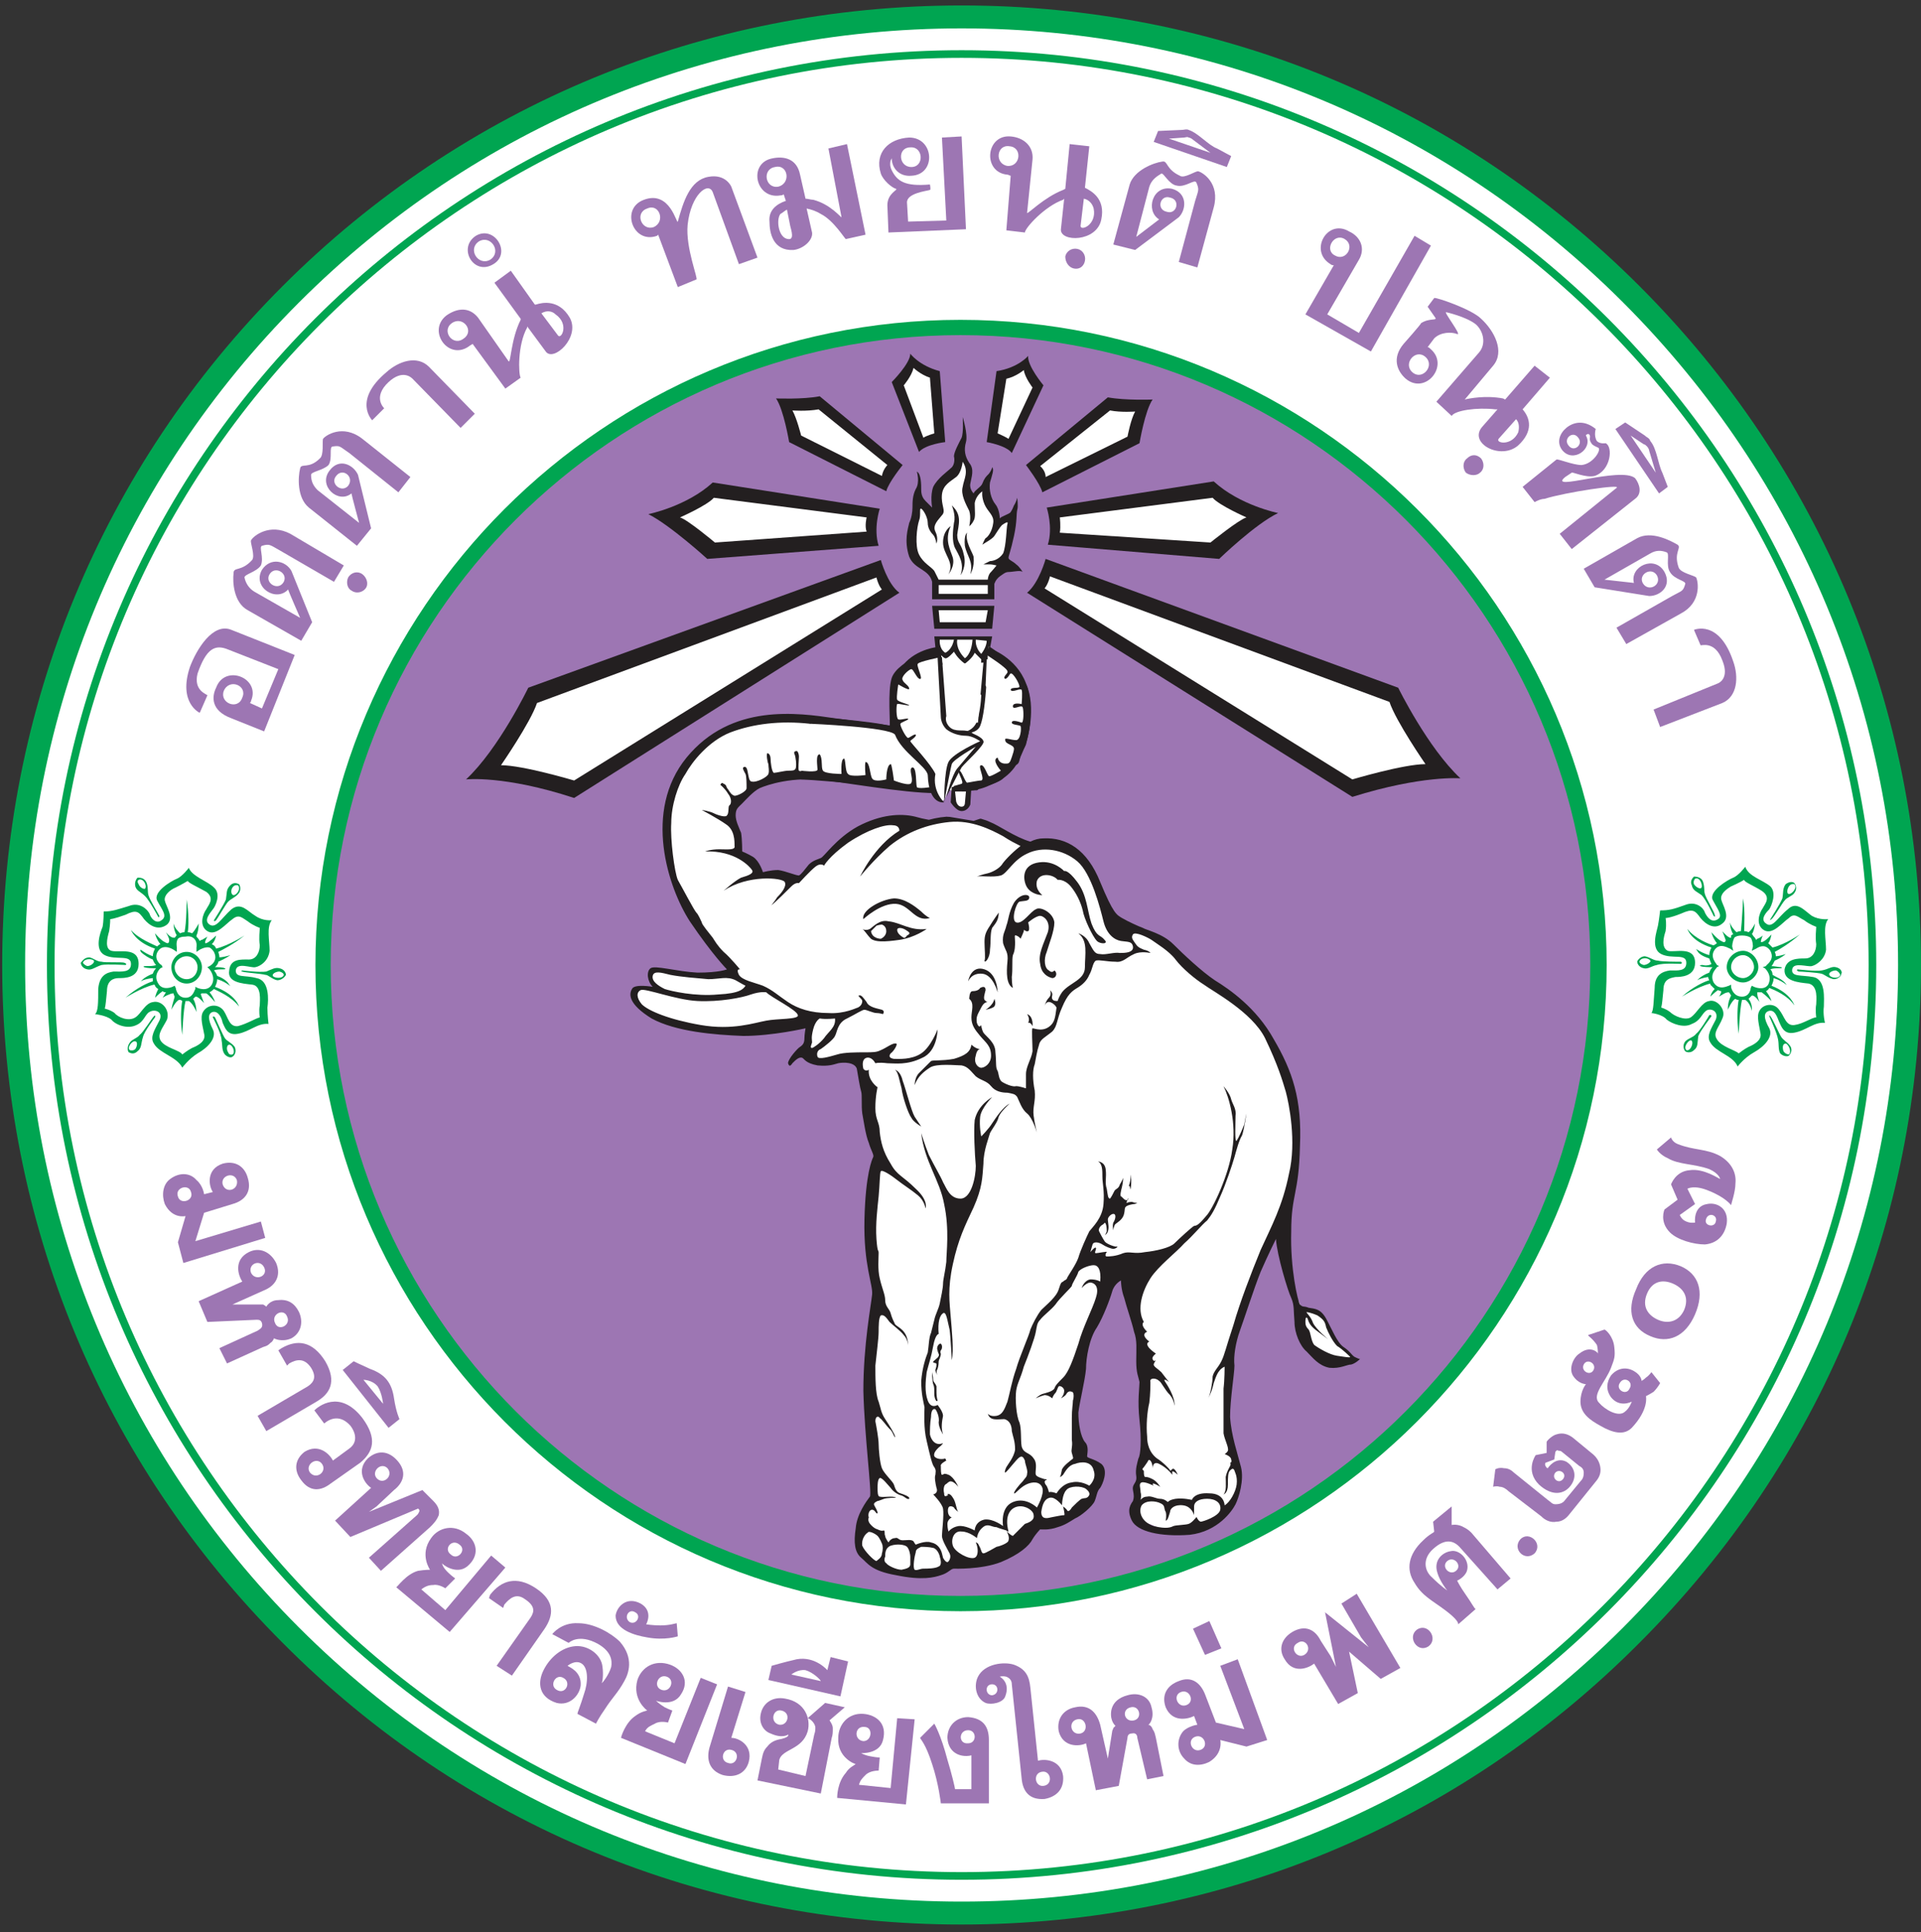 <svg version="1.2" xmlns="http://www.w3.org/2000/svg" viewBox="0 0 176 177" width="176" height="177">
	<rect x="0" y="0" width="176" height="177" fill="#333333" stroke="none"/>
	<title>camt_cmu_logo_th-ai</title>
	<style>
		.s0 { fill: #ffffff;stroke: #00a551;stroke-linecap: round;stroke-linejoin: round;stroke-width: 2 } 
		.s1 { fill: #ffffff } 
		.s2 { fill: #9d76b3 } 
		.s3 { fill: #00a551 } 
		.s4 { fill: #231f20 } 
	</style>
	<g id="_Artboards_">
	</g>
	<g id="Layer 1">
		<g id="&lt;Group&gt;">
			<g id="&lt;Group&gt;" style="display: none">
				<path id="&lt;Path&gt;" class="s0" d="m171.3 151.7c8.3-11.3 6.4-41.9 6.4-41.9l12 24.8 14.4-24.9c0 0 5.6 16.9-2.3 38.7-5.2 14.4-14.2 21.3-14.2 21.3l-18.9-8.6c0 0-5.6 1.8 2.6-9.4z"/>
				<path id="&lt;Path&gt;" class="s0" d="m179.4 167.1l8 2-0.9-11.7z"/>
				<path id="&lt;Path&gt;" class="s0" d="m3.4 151c-8.2-11.3-6.3-41.9-6.3-41.9l-12 24.8-14.4-24.8c0 0-5.6 16.8 2.3 38.7 5.2 14.3 14.1 21.3 14.1 21.3l19-8.7c0 0 5.6 1.8-2.7-9.4z"/>
				<path id="&lt;Path&gt;" class="s0" d="m-5.2 165.9l-6.6 2.7-0.5-11.4z"/>
				<path id="&lt;Path&gt;" class="s0" d="m-13 155.8c1.5 2.1 37.4 51.6 100.4 51.6h0.3c70-1.1 97.2-49.3 98.3-51.3l-23-9.1c-0.9 1.5-21.4 32-75.1 32.9-48.4-0.2-78.8-34.8-79.1-35.2z"/>
			</g>
			<path id="&lt;Path&gt;" class="s1" d="m174.7 87.8c0 47.9-38.7 86.6-86.6 86.6-47.8 0-86.6-38.7-86.6-86.6 0-47.8 38.8-86.6 86.6-86.6 47.9 0 86.6 38.8 86.6 86.6z"/>
			<path id="&lt;Path&gt;" class="s2" d="m146.7 88.3c0 32.3-26.2 58.6-58.6 58.6-32.3 0-58.6-26.3-58.6-58.6 0-32.4 26.3-58.6 58.6-58.6 32.4 0 58.6 26.2 58.6 58.6z"/>
			<path id="&lt;Compound Path&gt;" fill-rule="evenodd" class="s3" d="m171.9 88.4c0 46.2-37.6 83.8-83.8 83.8-46.2 0-83.8-37.6-83.8-83.8 0-46.2 37.6-83.8 83.8-83.8 46.2 0 83.8 37.6 83.8 83.8zm-0.7 0c0-45.8-37.3-83.1-83.1-83.1-45.8 0-83.1 37.3-83.1 83.1 0 45.8 37.3 83.1 83.1 83.1 45.8 0 83.1-37.3 83.1-83.1z"/>
			<path id="&lt;Compound Path&gt;" fill-rule="evenodd" class="s3" d="m176 88.4c0 23.5-9.2 45.5-25.8 62.1-16.6 16.7-38.6 25.8-62.1 25.8-23.5 0-45.6-9.1-62.2-25.8-16.6-16.6-25.7-38.6-25.7-62.1 0-23.5 9.1-45.6 25.7-62.2 16.6-16.6 38.7-25.7 62.2-25.7 23.5 0 45.5 9.1 62.1 25.7 16.6 16.6 25.8 38.7 25.8 62.2zm-2.1 0c0-22.9-9-44.5-25.2-60.7-16.2-16.2-37.7-25.1-60.6-25.1-22.9 0-44.5 8.9-60.7 25.1-16.2 16.2-25.1 37.8-25.1 60.7 0 22.9 8.9 44.5 25.1 60.7 16.2 16.2 37.8 25.1 60.7 25.1 22.9 0 44.4-8.9 60.6-25.1 16.2-16.2 25.2-37.8 25.2-60.7z"/>
			<path id="&lt;Compound Path&gt;" fill-rule="evenodd" class="s3" d="m28.9 88.4c0-32.6 26.5-59.1 59.1-59.1 32.6 0 59.2 26.5 59.2 59.1 0 32.6-26.6 59.2-59.2 59.2-32.6 0-59.1-26.6-59.1-59.2zm1.4 0c0 31.9 25.9 57.8 57.7 57.8 31.9 0 57.7-25.9 57.7-57.8 0-31.8-25.8-57.7-57.7-57.7-31.8 0-57.7 25.9-57.7 57.7z"/>
			<g id="&lt;Group&gt;">
				<path id="&lt;Compound Path&gt;" fill-rule="evenodd" class="s2" d="m17.4 61.1c0.6-1.6 2.1-4.1 3.8-3.4l5.8 2.3-2.8 7-3-1.2c-1.9-0.7-1.8-2-1.4-2.8 0.8-2.2 4.1-0.9 3.2 1.2q0 0.1-0.1 0.2l1.1 0.5 1.5-3.6-4.6-1.8c-1.2-0.5-2-0.1-2.8 2.2-0.4 1.6 0.9 1.9 0.9 2l-0.7 1.6c0 0-2-0.9-0.9-4.2zm3.1 2.2c-0.4 1.1 1.3 1.8 1.7 0.6 0.5-1.1-1.2-1.8-1.7-0.6z"/>
				<path id="&lt;Compound Path&gt;" fill-rule="evenodd" class="s2" d="m21.4 52.5c0-0.6 0.7-0.1 1.7-1.2 0.3-0.4-0.2-1.6-0.1-1.8 0.2-0.4 1.7-1.6 3.6-0.6l4.9 2.9-0.9 1.5-5-2.9c-0.9-0.5-0.9-0.6-1.6-0.4-0.3 0.1 0.2 1.1-0.1 1.8-0.4 0.6-1.5 0.8-1.5 1.1 0.1 0.5 0.4 1 0.9 1.3l4.2 2.4c0 0-1.1-2.5-1.1-2.6-1.1 1.2-3.3-0.2-2.4-1.8 0.8-1.2 2.2-0.8 2.7 0.1l1.9 4.7-1 1.7-4.9-2.8c-1.3-0.7-1.4-2.6-1.3-3.4zm3.3 0.1c-0.5 0.8 0.8 1.6 1.3 0.7 0.4-0.8-0.8-1.5-1.3-0.7z"/>
				<path id="&lt;Path&gt;" class="s2" d="m33.5 53.9c0.3-0.4 0.1-1-0.3-1.3-0.4-0.3-1-0.2-1.3 0.3-0.2 0.4-0.1 1 0.3 1.2 0.4 0.3 1 0.2 1.3-0.2z"/>
				<path id="&lt;Compound Path&gt;" fill-rule="evenodd" class="s2" d="m27.5 42.9c0.1-0.5 0.8 0.1 1.8-0.9 0.4-0.3 0.2-1.6 0.3-1.8 0.2-0.3 1.8-1.4 3.6 0l4.4 3.5-1.1 1.4-4.5-3.6c-0.9-0.6-0.8-0.7-1.5-0.6-0.4 0 0 1.1-0.4 1.7-0.5 0.5-1.6 0.6-1.6 0.9 0 0.6 0.2 1 0.6 1.4l3.8 3c0 0-0.7-2.6-0.7-2.7-1.2 1-3.1-0.7-2-2.1 0.9-1.2 2.2-0.5 2.6 0.4l1.2 4.9-1.3 1.6-4.4-3.5c-1.1-0.9-1-2.8-0.8-3.6zm3.3 0.7c-0.6 0.7 0.5 1.6 1.1 0.9 0.6-0.8-0.5-1.7-1.1-0.9z"/>
				<path id="&lt;Path&gt;" class="s2" d="m34.1 38.5l1.1-1.1c0 0-1.1-1 0.4-2.4 1.3-1.2 2.1-0.4 2.2-0.3l4.4 4.5 1.3-1.3-4.2-4.3c-1.1-1.1-2.8-0.5-3.9 0.5-3.1 2.6-1.3 4.4-1.3 4.4z"/>
				<path id="&lt;Compound Path&gt;" fill-rule="evenodd" class="s2" d="m40.9 28.9c1-0.7 2.1-0.8 2.9 0.2l2.8 4c0.2 0.2 0.2-2 1.1-3.8v-0.1l-2.4-3.3 1.5-1.1 2.2 3.1c0.1 0 0.1 0 0.1 0 0.6-0.2 2.1-0.5 3.1 1.2 1 1.8-1.5 4.1-2.2 3.1l-1.7-2.3v0.1c-0.9 1.6-0.8 4.3-0.6 4.6l-1.4 1-3-4.1c-0.1 0.1-0.2 0.1-0.3 0.2-1.9 1.4-3.9-1.4-2.1-2.8zm8.7-0.2l1.5 2c0.3 0.5 1.1-1-0.2-1.9-0.3-0.3-0.8-0.4-1.3-0.1zm-7.1 2.3c1-0.7-0.1-2.1-1.1-1.4-1 0.7 0.1 2.2 1.1 1.4z"/>
				<path id="&lt;Compound Path&gt;" fill-rule="evenodd" class="s2" d="m43.6 21.6c1.7-1 3.3 1.6 1.6 2.6-1.8 1.1-3.3-1.5-1.6-2.6zm1.3 2.2c1.1-0.7 0.1-2.3-1-1.7-1.1 0.7-0.1 2.3 1 1.7z"/>
				<path id="&lt;Compound Path&gt;" fill-rule="evenodd" class="s2" d="m59 18.3c2.4-0.9 3 2.3 3.1 2 0.5-1.8 1.1-3.8 2.8-4.1 1.6-0.3 2.1 0.9 2.1 0.9l2.4 6.5-1.7 0.6-2.4-6.6c-0.4-1-2 0.2-2.3 3-0.2 2.1 1 5 0.8 5l-1.7 0.7-1.8-4.8-0.1 0.1c-2.2 0.8-3.4-2.5-1.2-3.3zm0.9 2.5c1.1-0.5 0.5-2.2-0.6-1.7-1.2 0.4-0.5 2.1 0.6 1.7z"/>
				<path id="&lt;Compound Path&gt;" fill-rule="evenodd" class="s2" d="m70.8 14.5c1-0.2 2.2 0 2.5 1.5l0.5 2.2c0.2 0 0.5 0.1 0.7 0.1 1.6 0.4 2.6 1.7 2.6 1.6l-1.2-6.3 1.7-0.4 1.7 8.3-1.8 0.4c-0.1 0-1.1-1.7-2.3-2.3-0.3-0.2-0.8-0.4-1.3-0.5l0.5 2.2c0.1 0.7-0.8 1.5-1.7 1.6-1.9 0.1-2.2-1.6-2.2-2.6-0.1-1 0.6-1.6 1.5-1.9l-0.2-0.6q-0.1 0.1-0.3 0.1c-2.3 0.4-3-3-0.7-3.4zm1.3 4.7c-0.2 0.1-0.4 0.3-0.6 0.4-0.4 0.5-0.2 2.2 0.7 2.3 0.6 0.1 0.3-0.8 0.2-1.2zm-0.8-2.1c1.2-0.3 0.9-2.1-0.3-1.8-1.2 0.2-0.9 2 0.3 1.8z"/>
				<path id="&lt;Compound Path&gt;" fill-rule="evenodd" class="s2" d="m80.7 15.9c-0.6-1.9 0.7-3.2 2.6-3.3 2.3 0 2.5 3.4 0.2 3.5-1.1 0.1-1.8-0.7-1.8-1.6l-0.1 0.2c-0.1 0.4 0 0.7 0.1 0.9 0.5 1 1.2 1.5 3.5 1.3 0 0 0.1 0.5 0 0.5-0.3 0.1-2.2 0.3-2.1 1.2l0.1 1.7 3.5-0.1-0.4-7.6 1.8-0.1 0.4 8.5-7.1 0.3-0.1-2.5c0-1.1 1-1.4 0.8-1.5-0.4-0.1-1.2-0.8-1.4-1.4zm2.8-0.6c1.2 0 1.1-1.9-0.1-1.8-1.2 0-1.1 1.8 0.1 1.8z"/>
				<path id="&lt;Compound Path&gt;" fill-rule="evenodd" class="s2" d="m92.6 12.5c1.2 0.1 2.1 0.9 2 2.1l-0.5 4.9c0 0.2 1.5-1.4 3.3-2.1l0.2-0.1 0.4-4.1 1.8 0.2-0.4 3.8c0 0 0 0 0 0 0.6 0.3 1.9 1 1.5 2.9-0.4 2.1-3.8 2.1-3.7 0.9l0.3-2.8-0.1 0.1c-1.7 0.6-3.5 2.6-3.5 3l-1.7-0.2 0.4-5c-0.1 0-0.2-0.1-0.3-0.1-2.3-0.2-2-3.7 0.3-3.5zm6.4 8.2c0 0.5 1.5-0.1 1.2-1.6-0.1-0.4-0.4-0.8-0.9-0.9zm-6.7-5.5c1.2 0.1 1.4-1.7 0.2-1.8-1.2-0.2-1.4 1.6-0.2 1.8z"/>
				<path id="&lt;Path&gt;" class="s2" d="m99.4 23.9c0.1-0.5-0.2-1-0.7-1.1-0.5-0.1-1 0.2-1.1 0.7 0 0.5 0.3 1 0.8 1.1 0.5 0.1 0.9-0.2 1-0.7z"/>
				<path id="&lt;Compound Path&gt;" fill-rule="evenodd" class="s2" d="m104 22.9l-2-0.5 1.5-5.5c0.4-1.3 2.2-2 3-2.1 0.5-0.1 0.3 0.7 1.6 1.3 0.4 0.3 1.5-0.5 1.7-0.4 0.4 0.1 2 1.1 1.4 3.3l-1.5 5.5-1.7-0.5 1.5-5.6c0.3-1 0.4-1 0.1-1.7-0.2-0.3-1 0.5-1.8 0.3-0.7-0.1-1.2-1.2-1.4-1.1-0.5 0.3-0.9 0.6-1.1 1.2l-1.2 4.6c0 0 2.1-1.6 2.1-1.6-1.3-0.8-0.6-3.2 1.2-2.8 1.4 0.4 1.3 1.9 0.6 2.6zm2.9-3.5c0.9 0.3 1.3-1.1 0.3-1.3-0.9-0.3-1.3 1.1-0.3 1.3z"/>
				<path id="&lt;Compound Path&gt;" fill-rule="evenodd" class="s2" d="m112.4 15.3l-6.7-2.3 0.4-1 2.2-0.1c0.2 0 0.4-0.1 0.6 0 0.9 0.3 1.8 1.4 2.6 1.7l1.3 0.7zm-1.5-1.3l-1.6-1.2c-0.1-0.1-0.3-0.2-0.4-0.2-0.1-0.1-0.3 0-0.4 0l-1.4 0.1z"/>
				<path id="&lt;Compound Path&gt;" fill-rule="evenodd" class="s2" d="m119.6 28.8l2.6-4.5q-0.2 0-0.3-0.1c-2-1.2-0.3-4.2 1.7-3 1.1 0.5 1.5 1.6 0.9 2.6l-2.9 5 2.9 1.7 5.1-8.9 1.5 0.9-5.5 9.7zm2.7-5.4c1 0.6 1.9-0.9 0.9-1.5-1-0.6-1.9 1-0.9 1.5z"/>
				<path id="&lt;Compound Path&gt;" fill-rule="evenodd" class="s2" d="m130.8 28.1l0.6-0.8c0.1-0.1 3.4 1 4.3 1.9 1.2 1.1 2.2 3 1.1 4.3l-2.6 3.1c0.4-0.1 1.9-0.4 3.5-0.1l0.2 0.1 2.7-3.1 1.4 1.1-2.5 2.9c0.7 0.8 1 2-0.4 3.3-1.6 1.4-4.6-0.2-3.3-1.7l1.4-1.6h-0.2c-1.7-0.2-3.7 0.1-4 0.6l-1.4-1.3 3.9-4.5c0.7-0.8 0.4-2-0.3-2.6-0.9-0.7-2.7-1.1-2.7-1.1-0.3-0.1 1.5 2.2 1 2-0.5-0.2-1.5-0.2-2.1 0.4l-0.6 0.8c0.1 0 0.2 0.1 0.3 0.2 1.7 1.5-0.5 4.2-2.3 2.7-0.8-0.7-1.3-1.9-0.2-3.2 0 0 1.6-1.8 1.6-1.9 0.8-0.5 1.5-0.2 1.3-0.5zm-0.2 4.6c-0.9-0.8-2.1 0.6-1.2 1.4 0.9 0.8 2.1-0.6 1.2-1.4zm6.7 7.5c-0.3 0.4 1.2 0.7 1.8-0.6 0.1-0.4 0.1-0.9-0.2-1.2z"/>
				<path id="&lt;Path&gt;" class="s2" d="m135.6 43.3c0.4-0.3 0.4-0.9 0.1-1.3-0.4-0.4-0.9-0.4-1.3 0-0.4 0.3-0.4 0.9-0.1 1.3 0.4 0.3 1 0.3 1.3 0z"/>
				<path id="&lt;Compound Path&gt;" fill-rule="evenodd" class="s2" d="m139.5 44.6l3.1-2.5c0.1-0.1 1.5 0.5 2.3 0.5 1.1-0.1 1.9-1.5 1.5-1.6-0.2-0.1-0.5-0.2-0.6-0.4-0.3-0.4 0-0.6-0.2-0.8q-0.1-0.1-0.2 0c-0.1 0-0.1 0.1-0.1 0.1 0.7 1.2-1.2 2.6-2.2 1.3-0.5-0.7-0.2-1.5 0.4-2 0.6-0.5 1.6-0.8 2.7 0.1 0 0-0.2 0.6 0.1 1.1 0.3 0.3 0.8 0.2 0.8 0.2 0.7 0.3 0.5 2.5-1 3-0.8 0.2-2.1-0.4-2.1-0.3l-0.6 0.4c-1.7 1.4 5.1-1 6.4 0.1 0.4 0.5 0.7 1.4 0 1.9l-5.8 4.6-1.1-1.4 5.2-4.2c0.6-0.4-4.7 0.4-6.6 1-0.4 0-0.9 0.3-0.9 0.3zm5.1-4.5c-0.5-0.7-1.4 0.1-0.9 0.7 0.5 0.7 1.4-0.1 0.9-0.7z"/>
				<path id="&lt;Compound Path&gt;" fill-rule="evenodd" class="s2" d="m152 45.2l-4-5.9 0.9-0.6 1.8 1.2c0.2 0.2 0.4 0.2 0.5 0.5 0.6 0.7 0.7 2.1 1.1 2.9l0.5 1.3zm-0.3-1.9l-0.6-2c0-0.1-0.1-0.3-0.2-0.4-0.1-0.1-0.2-0.2-0.3-0.2l-1.2-0.8z"/>
				<path id="&lt;Compound Path&gt;" fill-rule="evenodd" class="s2" d="m153.7 49.9c0.4 0.3-0.4 0.7 0.1 2.1 0.2 0.5 1.4 0.7 1.6 0.9 0.2 0.4 0.5 2.3-1.4 3.3l-5 2.8-0.9-1.5 5.1-2.9c0.9-0.5 1-0.4 1.2-1.1 0.1-0.3-1-0.4-1.4-1.1-0.4-0.6 0-1.7-0.3-1.8-0.5-0.2-1-0.2-1.5 0.1l-4.2 2.4c0 0 2.7 0.3 2.7 0.3-0.4-1.5 1.9-2.6 2.8-1 0.7 1.3-0.4 2.2-1.4 2.2l-5-0.8-1-1.7 4.9-2.8c1.3-0.7 3 0.2 3.7 0.6zm-3.2 3.5c0.5 0.9 1.8 0.2 1.3-0.7-0.5-0.8-1.7-0.1-1.3 0.7z"/>
				<path id="&lt;Path&gt;" class="s2" d="m155.8 59.1c0 0.1 1.3-0.5 2 1.4 0.7 1.7-0.4 2.1-0.4 2.1l-5.9 2.4 0.6 1.6 5.7-2.2c1.4-0.6 1.5-2.4 1-3.8-1.3-3.9-3.6-2.9-3.6-2.9z"/>
			</g>
			<g id="&lt;Group&gt;">
				<path id="&lt;Compound Path&gt;" fill-rule="evenodd" class="s3" d="m167.2 93.7c-1-0.1-1.7 0.7-2.8 0.9-1 0.2-1.2-0.6-1.4-1-0.2-0.5-0.4-1.1-0.9-1q-0.8 0.2 0 1.6c0.4 0.8-0.5 1.7-1.4 2.2-0.9 0.5-1.5 1.3-1.5 1.3-0.4-1-2-1.3-2.5-2.2-0.4-0.6 0.1-1.3 0.5-2.1 0.3-0.8-0.5-1.1-0.9-0.8-0.4 0.3-0.5 0.9-1.3 1.2-0.7 0.4-1.8 0-2.3-0.4-0.4-0.5-1.4-0.6-1.4-0.6 0.2-0.2 0.2-1.1 0.3-2.3 0-1.2 0.7-1.5 1.4-1.6 0.7 0 1.5 0.1 1.5-0.7 0-0.9-1.3-0.3-2.3-0.8-1-0.5-0.4-2.1-0.3-2.6 0.1-0.5 0.2-1.4 0.2-1.4 0.8 0 1.2-0.1 2.3-0.5 1-0.4 1.7 0.3 1.8 0.7 0.2 0.4 0.6 1 1.2 0.6 0.5-0.3-0.1-1-0.5-1.8-0.3-0.8 1.4-1.8 1.9-2 0.5-0.2 1.1-1 1.1-1 0.3 0.9 1.6 1.2 2.3 1.8 0.6 0.6 0.1 1.8-0.1 2.1-0.2 0.2-0.9 0.9-0.3 1.3 0.6 0.5 1.1-0.6 2-1.3 0.8-0.8 1.5 0.1 2.2 0.6 0.7 0.4 1.5 0.3 1.5 0.3-0.5 0.6-0.2 1.9-0.2 2.8-0.1 0.9-0.9 1.4-1.3 1.5-0.4 0.1-1.7-0.4-1.8 0.3-0.1 0.7 0.8 0.5 1.9 0.7 1.2 0.2 1 2 1 2.7-0.1 0.7 0.1 1.5 0.1 1.5zm-0.8-1.7c0-0.4 0.2-1.7-0.7-1.9-0.9-0.1-2.3-0.2-2.2-1.3 0.2-1 1.2-1 1.9-1 0.7 0 1-0.7 1-1.3-0.1-0.7 0-1.3 0-1.6 0 0-0.6-0.2-1.1-0.6-0.6-0.3-0.9-0.7-1.4-0.2-0.6 0.4-1.5 1.6-2.3 1.1-0.8-0.5-0.4-1.6-0.1-2 0.2-0.4 0.8-1-0.1-1.6-0.8-0.5-1.6-0.8-1.6-1 0 0-0.5 0.3-1.2 0.6-0.5 0.3-1 0.7-0.9 1.2 0.1 0.5 0.9 1.6 0.1 2.2-0.7 0.6-1.5 0.1-2-0.5-0.5-0.7-0.7-0.9-1.8-0.4-1 0.4-1.4 0.4-1.4 0.4 0 0 0.1 0.5 0 1.2-0.2 0.6-0.4 1.5 0.2 1.8 0.6 0.2 2.5-0.5 2.5 1.1 0 1.3-1.4 1.3-1.8 1.3-0.5 0.1-1.1 0.2-1.1 1.2-0.1 0.9-0.1 1.2-0.2 1.6 0 0 0.4 0.1 0.8 0.4 0.4 0.4 1.4 0.8 1.9 0.5 0.6-0.4 1-1.4 1.7-1.5 0.7-0.2 1.6 0.8 1.2 1.6-0.3 0.8-0.9 1.3-0.5 1.9 0.4 0.7 1.7 1 2 1.3 0 0 0.5-0.4 0.9-0.6 0.5-0.2 1.2-0.6 1.1-1.2-0.1-0.7-0.4-1.6-0.1-2.1 0.3-0.6 1.3-0.8 1.8-0.1 0.5 0.6 0.6 1.5 1.4 1.4 0.8-0.1 1.6-0.7 2-0.7 0 0-0.1-0.7 0-1.2z"/>
				<path id="&lt;Compound Path&gt;" fill-rule="evenodd" class="s3" d="m161.1 88.6c0 0.7-0.7 1.4-1.4 1.4-0.8 0-1.5-0.7-1.5-1.4 0-0.8 0.7-1.5 1.5-1.5 0.7 0 1.4 0.7 1.4 1.5zm-0.4 0c0-0.6-0.5-1.1-1-1.1-0.6 0-1.1 0.5-1.1 1.1 0 0.5 0.5 1 1.1 1 0.5 0 1-0.5 1-1z"/>
				<path id="&lt;Compound Path&gt;" fill-rule="evenodd" class="s3" d="m164.4 92.1c-0.6-0.9-1.8-1.4-2.3-1.6q-0.1 0.2-0.3 0.3c0.4 0.5 0.5 0.9 0.5 0.9 0 0-0.6-0.6-0.9-0.8q-0.2 0-0.4 0 0 0 0 0.1c0 0.3 0.2 0.8 0.2 0.8 0 0-0.3-0.5-0.6-0.6q-0.1 0-0.1 0-0.1 0.1-0.2 0.2-0.1 0.1-0.1 0.1c0.4 0.5 0.3 1.1 0.3 1.1-0.1-0.5-0.4-0.9-0.6-1q-0.2 0-0.3 0c-0.2 0.8-0.3 3.1-0.3 3.1-0.2-1.3-0.1-2.7 0-3.1q-0.2 0-0.3-0.1 0 0 0 0c-0.3 0.1-0.7 1-0.7 1 0-0.7 0.2-1.1 0.3-1.3q-0.1-0.2-0.2-0.3c0 0-0.2 0-0.4 0.1-0.2 0.1-0.5 0.3-0.5 0.3 0 0 0.2-0.3 0.2-0.5q-0.1 0-0.3-0.1c-0.3 0.2-0.7 0.6-0.7 0.6 0.1-0.4 0.3-0.6 0.4-0.7q-0.2-0.2-0.4-0.4 0-0.1 0-0.1c-1.2 0.3-2.6 1.2-2.6 1.2 1-0.9 2.1-1.4 2.5-1.5q-0.1-0.2-0.1-0.3c0 0-0.7 0.1-1 0.3 0 0 0.3-0.4 1.1-0.7q0.1-0.3 0.3-0.5c-0.3 0-0.9 0-1.1-0.1 0 0-0.2-0.1 0.2-0.1 0.3 0.1 0.7 0 0.8-0.1q-0.1-0.2-0.2-0.5c-0.3-0.1-0.9-0.3-1.1-0.7-0.3-0.4 0.1 0.1 1.1 0.4q0-0.3 0.2-0.7c-1.9-0.6-2.2-1.7-2.2-1.7 0.7 0.9 2 1.4 2.4 1.5q0.2-0.1 0.3-0.2c-0.4-0.5-0.5-1-0.5-1 0 0 0.6 0.7 0.9 0.8 0.3 0.2 0.4 0.1 0.4-0.1-0.1-0.3-0.3-0.8-0.3-0.8 0 0 0.4 0.5 0.7 0.6q0 0 0.1 0 0-0.1 0-0.2 0.1-0.1 0.2-0.1c-0.3-0.5-0.3-1.1-0.3-1.1 0.1 0.4 0.4 0.7 0.6 0.9q0.2-0.1 0.4-0.1c0.1-0.8 0.2-3 0.2-3 0.2 1.2 0.1 2.5 0.1 3q0.2 0 0.4 0.1c0.3-0.2 0.6-0.8 0.6-0.8q-0.1 0.7-0.3 1 0.1 0 0.1 0.1 0.2 0.2 0.3 0.4 0 0 0.1-0.1c0.3-0.1 0.5-0.3 0.5-0.3 0 0-0.3 0.7-0.1 0.6 0.3 0 0.9-0.7 0.9-0.7-0.1 0.5-0.2 0.7-0.3 0.8q0.2 0.2 0.4 0.4c1.2-0.3 2.5-1.2 2.5-1.2-0.9 0.8-1.9 1.4-2.3 1.6q0.1 0.2 0.1 0.4 0 0 0 0c0.2 0 0.6-0.1 0.9-0.2 0 0-0.3 0.3-1 0.6-0.1 0.2-0.2 0.4-0.3 0.5 0.3 0 0.7 0.1 0.9 0.1 0 0 0.2 0.1-0.2 0.1-0.3 0-0.6 0-0.8 0.1q0.2 0.2 0.2 0.5c0.3 0.2 0.9 0.4 1.2 0.8 0.3 0.4-0.1-0.2-1.1-0.5q0 0.3-0.2 0.7c1.8 0.7 2.1 1.8 2.1 1.8zm-2.9-3.5l0.3-0.1c0-0.1 0.4-0.3 0.5-0.7q0.1-0.3-0.1-0.7-0.2-0.3-0.5-0.4c-0.4-0.1-0.8 0.2-0.8 0.2l-0.4 0.2 0.1-0.4c0 0 0-0.5-0.2-0.8q-0.3-0.2-0.8-0.2-0.5 0-0.7 0.2c-0.2 0.4-0.2 0.8-0.2 0.8l0.1 0.4-0.3-0.2c-0.1 0-0.9-0.6-1.4 0.1-0.5 0.7 0.2 1.3 0.2 1.4l0.2 0.1-0.2 0.1c0 0.1-0.7 0.6-0.3 1.4 0.5 0.8 1.3 0.3 1.4 0.3l0.2-0.1v0.2c0 0.1 0.2 0.9 1 0.9 0.7 0 0.8-0.7 0.8-0.8l0.1-0.2 0.2 0.1c0 0 0.9 0.4 1.3-0.2 0.4-0.8-0.2-1.4-0.3-1.5z"/>
				<path id="&lt;Compound Path&gt;" fill-rule="evenodd" class="s3" d="m162.2 84.2c0 0 0.9-1.4 1.1-1.9 0.1-0.5 0-0.9 0.3-1.3 0.4-0.3 0.7-0.2 0.8-0.1 0.1 0.1 0.3 0.5 0 0.9-0.2 0.3-0.7 0.4-0.9 0.7-0.2 0.2-1 1.6-1.2 1.7 0 0-0.2 0.2-0.1 0zm1.7-2.3c0.3 0 0.8-0.6 0.5-0.9 0 0-0.3-0.1-0.5 0.2-0.2 0.3-0.2 0.7 0 0.7z"/>
				<path id="&lt;Compound Path&gt;" fill-rule="evenodd" class="s3" d="m156 80.7c0.2 0.5 0.1 0.9 0.2 1.2 0.1 0.4 0.9 1.7 0.9 1.9 0 0 0.1 0.3-0.1 0.1 0 0-0.7-1.5-1.1-1.9-0.4-0.3-0.8-0.4-0.9-0.9-0.2-0.4 0.1-0.7 0.2-0.8 0.1 0 0.6 0 0.8 0.4zm-0.7-0.2c0 0-0.2 0.2-0.1 0.5 0.2 0.3 0.6 0.5 0.7 0.3 0.1-0.3-0.2-1-0.6-0.8z"/>
				<path id="&lt;Compound Path&gt;" fill-rule="evenodd" class="s3" d="m150.7 87.6c0.5 0.1 0.8 0.4 1.2 0.4 0.3 0.1 1.8 0.1 2.1 0.1 0 0 0.2 0.1 0 0.2 0 0-1.6-0.1-2.2 0.1-0.5 0.1-0.8 0.4-1.2 0.3-0.5-0.1-0.6-0.5-0.6-0.6 0-0.1 0.3-0.5 0.7-0.5zm-0.5 0.5c0 0 0 0.2 0.4 0.3 0.3 0 0.7-0.3 0.6-0.4-0.2-0.3-0.9-0.3-1 0.1z"/>
				<path id="&lt;Compound Path&gt;" fill-rule="evenodd" class="s3" d="m168.7 89.2c0 0.2-0.3 0.5-0.7 0.5-0.5-0.1-0.8-0.4-1.1-0.5-0.4-0.1-1.9-0.2-2.1-0.2 0 0-0.3-0.1-0.1-0.2 0 0 1.7 0.2 2.2 0.1 0.6-0.1 0.9-0.4 1.3-0.3 0.5 0.1 0.6 0.5 0.5 0.6zm-0.1 0.1c0 0-0.1-0.3-0.4-0.4-0.3 0-0.7 0.2-0.6 0.4 0.1 0.3 0.9 0.4 1 0z"/>
				<path id="&lt;Compound Path&gt;" fill-rule="evenodd" class="s3" d="m164 95.8c0.3 0.4 0 0.8-0.1 0.9-0.1 0.1-0.5 0.1-0.8-0.2-0.2-0.4-0.1-0.8-0.2-1.3-0.1-0.6-0.8-2.1-0.8-2.1 0-0.2 0.1 0 0.1 0 0.2 0.2 0.8 1.6 1 1.9 0.2 0.3 0.6 0.5 0.8 0.8zm-0.4-0.2c-0.3 0-0.3 0.4-0.2 0.7 0.2 0.3 0.5 0.3 0.5 0.3 0.3-0.3-0.1-1-0.3-1z"/>
				<path id="&lt;Compound Path&gt;" fill-rule="evenodd" class="s3" d="m154.4 96.3c-0.1-0.1-0.3-0.5 0-0.9 0.3-0.3 0.8-0.4 1-0.7 0.3-0.2 1.1-1.5 1.2-1.7 0 0 0.2-0.1 0.2 0.1 0 0-1 1.3-1.2 1.8-0.1 0.6 0 1-0.4 1.3-0.3 0.3-0.7 0.2-0.8 0.1zm0.5-0.3c0.2-0.3 0.2-0.7 0-0.7-0.2 0-0.7 0.6-0.4 0.9 0 0 0.2 0.1 0.4-0.2z"/>
			</g>
			<g id="&lt;Group&gt;">
				<path id="&lt;Compound Path&gt;" fill-rule="evenodd" class="s3" d="m14.1 95.6c-0.4-0.6 0.1-1.3 0.5-2.1 0.4-0.8-0.4-1.1-0.9-0.8-0.4 0.2-0.5 0.9-1.2 1.2-0.8 0.4-1.9 0-2.3-0.5-0.5-0.4-1.5-0.5-1.5-0.5 0.3-0.2 0.3-1.1 0.3-2.3 0.1-1.2 0.7-1.5 1.4-1.6 0.8 0 1.6 0.1 1.6-0.7 0-0.9-1.4-0.3-2.4-0.8-1-0.5-0.4-2.1-0.2-2.6 0.1-0.5 0.1-1.4 0.1-1.4 0.8 0 1.3-0.2 2.3-0.5 1-0.4 1.7 0.3 1.9 0.7 0.1 0.4 0.6 1 1.1 0.6 0.6-0.4 0-1-0.4-1.8-0.4-0.8 1.3-1.8 1.8-2 0.5-0.2 1.1-1 1.1-1 0.3 0.8 1.7 1.2 2.3 1.8 0.7 0.6 0.1 1.8-0.1 2-0.2 0.3-0.9 1-0.3 1.4 0.6 0.4 1.1-0.6 2-1.4 0.9-0.7 1.5 0.2 2.2 0.6 0.7 0.5 1.5 0.4 1.5 0.4-0.5 0.6-0.2 1.9-0.2 2.8-0.1 0.9-0.8 1.4-1.3 1.5-0.4 0.1-1.7-0.5-1.8 0.3 0 0.7 0.8 0.4 1.9 0.7 1.2 0.2 1.1 2 1 2.7 0 0.7 0.1 1.5 0.1 1.5-1-0.1-1.7 0.7-2.8 0.9-1 0.2-1.2-0.6-1.4-1-0.1-0.5-0.4-1.1-0.9-1q-0.7 0.2 0 1.6c0.4 0.8-0.5 1.7-1.4 2.2-0.8 0.5-1.4 1.3-1.4 1.3-0.5-1-2.1-1.3-2.6-2.2zm2.6 1c0 0 0.5-0.4 0.9-0.6 0.5-0.2 1.3-0.6 1.1-1.3-0.1-0.6-0.4-1.5-0.1-2 0.4-0.7 1.4-0.8 1.9-0.1 0.4 0.6 0.5 1.5 1.3 1.4 0.8-0.2 1.6-0.7 2-0.8 0 0-0.1-0.6 0-1.1 0-0.4 0.2-1.8-0.7-1.9-0.9-0.1-2.3-0.2-2.1-1.3 0.1-1.1 1.1-1 1.8-1 0.7 0 1-0.7 1-1.3-0.1-0.7 0-1.3 0-1.6 0 0-0.6-0.2-1.1-0.6-0.5-0.3-0.8-0.7-1.4-0.2-0.6 0.4-1.5 1.6-2.3 1.1-0.8-0.5-0.4-1.6-0.1-2 0.2-0.4 0.8-1 0-1.6-0.9-0.5-1.6-0.8-1.7-1 0 0-0.5 0.3-1.1 0.6-0.5 0.2-1.1 0.7-1 1.2 0.1 0.5 0.9 1.6 0.2 2.2-0.8 0.6-1.6 0.1-2.1-0.5-0.5-0.7-0.7-0.9-1.7-0.4-1.1 0.4-1.4 0.4-1.4 0.4 0 0 0 0.5-0.1 1.1-0.2 0.7-0.4 1.6 0.2 1.8 0.7 0.2 2.5-0.4 2.5 1.2 0 1.3-1.3 1.3-1.8 1.3-0.5 0-1.1 0.2-1.1 1.2-0.1 0.9-0.1 1.2-0.2 1.6 0 0 0.5 0.1 0.9 0.4 0.3 0.4 1.3 0.8 1.9 0.4 0.5-0.3 0.9-1.3 1.6-1.4 0.8-0.2 1.6 0.7 1.3 1.6-0.4 0.8-0.9 1.3-0.6 1.9 0.4 0.7 1.8 0.9 2 1.3z"/>
				<path id="&lt;Compound Path&gt;" fill-rule="evenodd" class="s3" d="m17.1 90.1c-0.8 0-1.4-0.7-1.4-1.5 0-0.7 0.6-1.4 1.4-1.4 0.8 0 1.4 0.7 1.4 1.4 0 0.8-0.6 1.5-1.4 1.5zm0-0.4c0.6 0 1-0.5 1-1.1 0-0.5-0.4-1-1-1-0.6 0-1.1 0.5-1.1 1 0 0.6 0.5 1.1 1.1 1.1z"/>
				<path id="&lt;Compound Path&gt;" fill-rule="evenodd" class="s3" d="m16.7 91.7q-0.1-0.1-0.2-0.1 0 0-0.1 0c-0.3 0.1-0.7 0.9-0.7 0.9 0.1-0.6 0.3-1.1 0.3-1.2q-0.1-0.2-0.1-0.3-0.2 0-0.4 0.1c-0.3 0.1-0.6 0.3-0.6 0.3 0 0 0.2-0.3 0.3-0.5q-0.2 0-0.3-0.1c-0.3 0.2-0.7 0.6-0.7 0.6 0.1-0.4 0.2-0.6 0.3-0.8q-0.2-0.1-0.3-0.3 0-0.1-0.1-0.1c-1.2 0.3-2.6 1.2-2.6 1.2 1-0.9 2.1-1.4 2.5-1.5q0-0.2 0-0.3c-0.1 0-0.8 0.1-1.1 0.3 0 0 0.3-0.4 1.1-0.7q0.1-0.3 0.3-0.5c-0.3 0-0.8 0-1.1-0.1 0 0-0.2-0.1 0.2-0.1 0.3 0 0.7 0 0.9-0.1q-0.2-0.2-0.3-0.5c-0.3-0.1-0.8-0.4-1.1-0.7-0.2-0.5 0.2 0.1 1.1 0.4q0-0.3 0.2-0.7c-1.8-0.6-2.2-1.7-2.2-1.7 0.7 0.8 2 1.3 2.4 1.5q0.2-0.2 0.3-0.2c-0.4-0.5-0.5-1-0.5-1 0 0 0.6 0.7 0.9 0.8 0.3 0.2 0.4 0.1 0.4-0.2 0-0.2-0.3-0.7-0.3-0.7 0 0 0.4 0.5 0.7 0.5q0.1 0 0.1 0 0 0 0.1-0.1 0-0.1 0.1-0.1c-0.3-0.5-0.3-1.1-0.3-1.1 0.1 0.4 0.4 0.7 0.6 0.9q0.2-0.1 0.4-0.1c0.2-0.8 0.2-3 0.2-3 0.2 1.2 0.2 2.5 0.1 3q0.2 0 0.4 0.1c0.3-0.3 0.6-0.9 0.6-0.9 0 0.5-0.1 0.9-0.2 1.1q0 0 0 0.1 0.2 0.2 0.3 0.4 0.1-0.1 0.2-0.1c0.2-0.1 0.5-0.3 0.5-0.3 0 0-0.4 0.7-0.1 0.6 0.3-0.1 0.9-0.7 0.9-0.7-0.1 0.5-0.3 0.7-0.4 0.8q0.3 0.1 0.4 0.4c1.2-0.3 2.6-1.2 2.6-1.2-1 0.8-2 1.3-2.4 1.5q0.1 0.3 0.1 0.5 0 0 0 0c0.2 0 0.7-0.1 1-0.2 0 0-0.4 0.3-1.1 0.6 0 0.2-0.2 0.4-0.3 0.5 0.3 0 0.7 0 0.9 0.1 0 0 0.2 0.1-0.2 0.1-0.2 0-0.6 0-0.8 0.1q0.2 0.2 0.3 0.5c0.3 0.1 0.9 0.4 1.1 0.8 0.3 0.4-0.1-0.2-1.1-0.5q0 0.3-0.2 0.7c1.9 0.7 2.2 1.8 2.2 1.8-0.7-0.9-1.9-1.4-2.3-1.6q-0.2 0.2-0.4 0.3c0.4 0.5 0.5 0.9 0.5 0.9 0 0-0.6-0.7-0.8-0.8q-0.2 0-0.4 0-0.1 0-0.1 0.1c0.1 0.3 0.3 0.8 0.3 0.8 0 0-0.4-0.5-0.7-0.6q0 0-0.1 0-0.1 0.1-0.2 0.2 0 0 0 0c0.3 0.5 0.3 1.2 0.3 1.2-0.2-0.5-0.5-0.9-0.7-1q-0.1 0-0.3 0 0 0 0 0c-0.2 0.7-0.3 3.1-0.3 3.1-0.2-1.3-0.1-2.7 0-3.1zm0.3-0.3c0.7 0 0.8-0.7 0.9-0.8v-0.2l0.2 0.1c0 0 0.9 0.4 1.3-0.3 0.4-0.7-0.2-1.4-0.2-1.4l-0.2-0.2 0.2-0.1c0 0 0.4-0.2 0.5-0.6q0.1-0.3-0.1-0.7-0.2-0.3-0.4-0.4c-0.4-0.1-0.9 0.2-0.9 0.2l-0.3 0.2v-0.4c0 0 0.1-0.5-0.2-0.8q-0.3-0.3-0.8-0.2-0.5 0-0.7 0.2c-0.2 0.3-0.1 0.8-0.1 0.8v0.4l-0.3-0.2c0 0-0.9-0.6-1.4 0.1-0.5 0.7 0.2 1.3 0.3 1.3l0.1 0.2-0.2 0.1c0 0-0.7 0.6-0.2 1.4 0.4 0.7 1.3 0.3 1.3 0.3l0.2-0.1 0.1 0.2c0 0 0.1 0.9 0.9 0.9z"/>
				<path id="&lt;Compound Path&gt;" fill-rule="evenodd" class="s3" d="m21.9 81c0.1 0.1 0.2 0.5 0 0.8-0.3 0.4-0.7 0.5-1 0.8-0.2 0.2-1 1.6-1.1 1.7 0 0-0.2 0.2-0.2 0 0 0 0.9-1.4 1.1-1.9 0.1-0.6 0-0.9 0.4-1.3 0.3-0.3 0.6-0.2 0.8-0.1zm-0.6 0.3c-0.2 0.3-0.1 0.7 0.1 0.7 0.3 0 0.7-0.6 0.4-0.9 0 0-0.3-0.1-0.5 0.2z"/>
				<path id="&lt;Compound Path&gt;" fill-rule="evenodd" class="s3" d="m12.4 81.2c-0.1-0.4 0.1-0.7 0.2-0.8 0.2 0 0.6 0 0.8 0.4 0.2 0.4 0.1 0.9 0.2 1.2 0.1 0.4 0.9 1.7 1 1.9 0 0 0 0.2-0.1 0.1 0 0-0.8-1.5-1.2-1.9-0.4-0.4-0.8-0.5-0.9-0.9zm0.3-0.2c0.1 0.3 0.5 0.5 0.6 0.4 0.2-0.3-0.2-1-0.6-0.8 0 0-0.2 0.1 0 0.4z"/>
				<path id="&lt;Compound Path&gt;" fill-rule="evenodd" class="s3" d="m9.3 88.4c-0.6 0.2-0.9 0.5-1.3 0.4-0.5-0.1-0.6-0.5-0.6-0.6 0.1-0.1 0.3-0.5 0.8-0.5 0.4 0.1 0.7 0.4 1.1 0.4 0.3 0.1 1.9 0 2.1 0.1 0 0 0.3 0.1 0.1 0.2 0 0-1.7-0.1-2.2 0zm-0.7-0.4c-0.2-0.2-0.9-0.2-1 0.2 0 0 0.1 0.2 0.4 0.3 0.3 0 0.7-0.3 0.6-0.5z"/>
				<path id="&lt;Compound Path&gt;" fill-rule="evenodd" class="s3" d="m25.6 88.7c0.5 0.1 0.6 0.5 0.6 0.6-0.1 0.2-0.4 0.5-0.8 0.5-0.5-0.1-0.8-0.5-1.1-0.5-0.3-0.1-1.9-0.2-2.1-0.3 0 0-0.2 0 0-0.1 0 0 1.6 0.2 2.2 0.1 0.5-0.2 0.8-0.4 1.2-0.3zm0 0.3c-0.3 0-0.7 0.2-0.6 0.4 0.1 0.2 0.9 0.3 1-0.1 0 0 0-0.2-0.4-0.3z"/>
				<path id="&lt;Compound Path&gt;" fill-rule="evenodd" class="s3" d="m21.5 95.9c0.2 0.4 0 0.8-0.2 0.9-0.1 0.1-0.4 0.1-0.7-0.2-0.3-0.4-0.2-0.8-0.3-1.3 0-0.6-0.8-2.1-0.8-2.1 0-0.2 0.2 0 0.2 0 0.1 0.2 0.7 1.6 0.9 1.9 0.2 0.3 0.6 0.4 0.9 0.8zm-0.5-0.2c-0.2 0-0.3 0.4-0.1 0.7 0.1 0.3 0.4 0.2 0.4 0.2 0.3-0.2 0-0.9-0.3-0.9z"/>
				<path id="&lt;Compound Path&gt;" fill-rule="evenodd" class="s3" d="m14.2 93.2c0 0-1 1.3-1.1 1.8-0.2 0.6-0.1 1-0.5 1.3-0.3 0.3-0.6 0.2-0.8 0.1-0.1-0.1-0.2-0.5 0.1-0.9 0.2-0.3 0.7-0.4 0.9-0.7 0.3-0.2 1.1-1.5 1.3-1.7 0 0 0.2-0.2 0.1 0.1zm-1.8 2.2c-0.3-0.1-0.8 0.6-0.5 0.8 0 0 0.3 0.1 0.5-0.1 0.2-0.3 0.2-0.7 0-0.7z"/>
			</g>
			<path id="&lt;Path&gt;" class="s1" d="m67.4 89.3h-1.3-1.6-1.3l-1.3-0.1-1.3-0.2h-0.6l-0.5 0.2 0.3 0.7 0.3 0.5-0.6 0.2-0.9-0.2-0.5 0.3 0.1 0.6 0.5 0.9 1.7 1 3 0.7 2 0.2 3 0.2 3.5-0.4 1.5-0.4h0.6v1.1 1.6l0.8 0.7 0.7 0.2 1.8-0.5 0.9 0.2 1.1 2.3 1.3 6.6-0.9 3.5 0.9 9.8-0.8 6.5 0.3 8.9 0.1 2.9-1.3 1.4-0.1 2 0.4 2 1.4 0.6 1.8 0.8h2.2l1.2-0.2 1.7-0.9 1.8 0.1 2.3-0.6 2-1.3 1.4-1.5 0.8-0.1 1.7-0.4 1.6-1.1 1.6-2.5v-1.1l-0.7-0.7-0.9-0.7-0.6-1.5 0.1-4.4v-1.7l3.9-9.8h1.9l-0.2 1.9-0.1 3.2 0.8 5.3v6.7l-0.5 1.7-0.2 1.8v1.5l0.1 1.4 2.2 0.9 1.9 0.1 1.9-0.2 1.3-1.1 1.1-1 0.8-1.7-0.1-1.9-0.6-2.4-0.4-1.2 0.2-3.3v-2.9l2.5-8.5 1.9-3.2 0.4 1.4 0.5 2.3 0.9 3.7 0.8 2.9 1.3 1.4 0.9 0.1h0.8l1.2 0.1 0.3-0.2-0.6-0.6-1.2-1.1-0.6-1.4-0.6-0.8-1-0.7h-0.8l-0.6-1.3-0.8-4.4-0.1-3.5 0.7-2.2 0.2-5.4-1.2-5.5-1.5-3-3.1-3.1-3-2.3-3-3-2.9-1.1-1.1-0.1-1.3-1.4-1.5-4-2-1.8-2.2-0.5-1.6 0.1-1-0.6-3.2-1.4-0.9-0.2-0.6-0.4-0.7 0.1-2.2 0.3h-1.3l-0.8-0.1-1.1-0.1h-0.7l-1.4 0.3-1 0.4-0.5 0.3-0.9 0.6-0.8 0.4-1 1-0.8 0.7-0.4 0.2-0.6 0.3-0.8 0.9-1.1 0.4-0.7-0.4h-0.6l-0.8-0.1h-0.7l-0.4-0.8-0.4-0.5-0.8-0.5-0.6-0.4v-1.2l-0.2-1.4v-1.2l0.2-0.8 1.2-1 1.6-1 1.6-0.3h1.9 2l2.8 0.5 2.1 0.4 2.8 0.4 0.6 0.1 0.8 0.1h0.9 1.3l-0.1 1 0.5 0.8 0.7 0.3 0.6-0.1 0.8-0.6v-0.7l-0.4-0.7 0.3-0.5 1.3-0.4 1-0.6 0.5-0.9 0.8-0.8 0.7-1.4 0.3-2.6-0.3-1.9-0.6-1.4-1.5-1.4-0.9-0.5-0.3-0.3 0.2-1.3h-4.9l0.3 2.1-0.8-0.2-1.3 0.2-1.7 2.9 0.3 1 0.4 1.3 1.2 0.9 0.6 0.6-5.2-0.6-6.1-0.9-4.1 0.3-3.1 1-3.2 2.8-1.6 3.5-0.3 3.9 0.3 2.4 0.8 2.4 1.4 2.2 1.9 2.8 1.3 1.5z"/>
			<path id="&lt;Path&gt;" class="s1" d="m90.5 57.1l-4.5 0.2-0.3-1.6h4.9z"/>
			<path id="&lt;Path&gt;" class="s1" d="m85.8 54.5h4.9l0.2-1.4 0.7-1.3 0.5-0.8 0.3-1.1 0.1-1.4v-1l-1.1 0.3-0.4-1-0.4-1-0.4-0.9-1.2 0.7-0.3-0.8v-1.1l0.2-0.7-0.5-0.7-0.3-0.4-0.6 1.3-1 0.7-0.4 0.4-0.3 0.9v1.2l-0.2 1-0.5-0.9-0.9-0.7-0.5 3.1 0.1 1.9 1.2 1.4 0.8 0.7-0.1 0.7z"/>
			<path id="&lt;Path&gt;" class="s1" d="m80.3 51.9l0.9 1.5 0.4 0.8-28.7 17.9-7.9-1.5 3.6-6.8z"/>
			<path id="&lt;Path&gt;" class="s1" d="m79.8 49.2l-14.6 1.1-3.6-3.3 3.8-2.3 14.3 2.2z"/>
			<path id="&lt;Path&gt;" class="s1" d="m81.1 43.9l0.7-1.5-6.8-5.7h-3.1l0.6 3.2z"/>
			<path id="&lt;Path&gt;" class="s1" d="m84.7 40.6l1.5-0.8-0.7-5.4-1.9-1.3-1.3 1.8z"/>
			<path id="&lt;Path&gt;" class="s1" d="m91.1 39.9l1.6 0.7 2.4-4.9-1.1-2.3-2 0.9z"/>
			<path id="&lt;Path&gt;" class="s1" d="m94.8 42.5l1 1.5 7.9-3.7 0.9-3.3h-3.2z"/>
			<path id="&lt;Path&gt;" class="s1" d="m96.7 46.9v2.1l13.8 1.1 4.6-2.9-4-2.4z"/>
			<path id="&lt;Path&gt;" class="s1" d="m96.2 51.9l-1.4 1.9 29 17.8 7.5-1.1-3.5-6.6z"/>
			<g id="&lt;Group&gt;">
				<path id="&lt;Path&gt;" class="s4" d="m86.1 123.1c-0.2 0.1-0.3 0.4-0.2 0.6 0 0.2 0.2 0.4 0.1 0.5 0 0.2-0.6 0.5-0.5 0.6 0.1 0.1 0.3 0 0.3 0.2 0 0.3-0.1 0.4-0.1 0.5 0 0.2 0.2 0.5 0.2 0.5 0 0-0.2-0.3 0-0.6 0.1-0.3 0.1-0.6 0.1-0.7 0-0.1 0.2-0.4 0.2-0.7 0 0-0.1-0.1 0-0.3 0.2-0.2 0.1-0.7-0.1-0.6z"/>
				<path id="&lt;Path&gt;" class="s4" d="m85.8 127c-0.1-0.3-0.3-0.4-0.3-0.6 0-0.3-0.1-0.7-0.1-0.7 0 0 0 0.8 0.1 1.1 0.1 0.2 0.1 0.4 0.1 0.9 0 0.4 0.2 0.8 0.3 0.6 0 0-0.1-0.3-0.1-0.7 0-0.4 0-0.4 0-0.6z"/>
				<path id="&lt;Path&gt;" class="s4" d="m90.3 92.5c0 0 0.6-0.1 0.8-0.3 0.2-0.3 0-0.7 0-0.7-0.1 0.6-0.8 1-0.8 1z"/>
				<path id="&lt;Path&gt;" class="s4" d="m90.5 91.8q0 0 0.1-0.1 0 0-0.1 0.1z"/>
				<path id="&lt;Path&gt;" class="s4" d="m94.1 92.9c0 0 0.3 0.4 0.1 0.8 0 0 0.2-0.1 0.4 0.3 0 0 0.1-0.9-0.5-1.1z"/>
				<path id="&lt;Path&gt;" class="s4" d="m82.7 99c-0.2-0.9-0.7-1-0.7-1 0.3 0.2 0.4 1 0.6 1.7 0.1 0.8 0.6 2.3 0.9 2.7 0.2 0.4 0.9 0.8 0.9 0.8 0 0-0.2-0.3-0.6-0.9-0.3-0.5-0.8-2.5-1.1-3.3z"/>
				<path id="&lt;Path&gt;" class="s4" d="m90 89.2c1 0.1 1.4 1.7 1.4 1.7 0 0 0-1.7-1.2-2.1-1.2-0.4-1.5 1-1.5 1.1 0 0 0.3-0.8 1.3-0.7z"/>
				<path id="&lt;Path&gt;" class="s4" d="m90.7 87c0.1-0.8 0-1.5 0.2-2 0.3-0.4 0.6-0.7 0.6-1.4 0 0-0.5 0.7-0.8 1.2-0.4 0.6-0.5 0.9-0.5 1.5 0 0.6 0.1 1.5 0 1.7 0 0.3 0.5-0.2 0.5-1z"/>
				<path id="&lt;Path&gt;" class="s4" d="m95.5 82c0 0-0.7-0.5-0.5-1.3 0.3-0.8 1.5-0.6 1.9-0.1 0 0 0.6-0.1 1.2 0.6 0.5 0.6 0.9 1.4 1.1 2.2 0.1 0.7 0.9 2.4 1.3 2.8 0.3 0.3 1.1 0.3 0.7-0.1-0.4-0.5-0.7-0.2-1.2-1.5-0.4-1.2-0.4-2.6-1.3-3.8-0.9-1.2-1.2-1-1.2-1 0 0-0.9-1-2.3-0.8-1.5 0.2-1.5 1.4-1.2 2.1 0.3 0.7 1.1 0.9 1.5 0.9z"/>
				<path id="&lt;Path&gt;" class="s4" d="m92.3 88.1c-0.1 1-0.1 2.1 0.5 2.4 0 0-0.1-0.3-0.1-1 0.1-0.7 0-1.6 0.1-2 0.2-0.4 0.2-0.9 0.2-1.2 0-0.4-0.1-0.7 0.1-0.6 0.3 0.1 0.4 0.3 0.4 0.3 0 0 0.2-0.4 0.3-0.7 0-0.3 0.1 0.1 0.4 0 0.2-0.1 0-0.8 0-0.8 0 0 0.7-0.6 1.1-0.6 0.3 0 1 0.5 0.7 1.5-0.4 1.1-0.9 2-0.7 2.9 0.1 0.9 0.7 1.2 1.1 1.3 0.4 0 0.5-0.5 0.2-0.7 0 0-0.2 0.3-0.5 0-0.4-0.2-0.5-1-0.2-1.7 0.2-0.7 0.7-1.9 0.7-2.7-0.1-0.9-1.3-1.5-1.7-1.2-0.5 0.2-1.2 1.4-1.8 1.2-0.5-0.2 0-1.8 0.3-1.9 0.4-0.1 0.9 0 0.9-0.4 0-0.3-0.8-0.4-1.4 0.5-0.5 0.9-0.5 1.6-0.7 2.1-0.1 0.5-0.4 0.8-0.3 1.6 0.2 0.7 0.5 0.8 0.4 1.7z"/>
				<path id="&lt;Path&gt;" class="s4" d="m81.9 82.3c-1.2 0.1-3 1.1-2.8 1.9 0 0 1.6-1.5 3-1.4 1.3 0.1 1.7 1.7 3.1 1.3 0 0-0.3-0.1-0.8-0.6-0.6-0.5-1.5-1.2-2.5-1.2z"/>
				<path id="&lt;Compound Path&gt;" fill-rule="evenodd" class="s4" d="m84.9 85.1c0 0-1.1 0.8-2.5 1-1.4 0.2-2.2 0.2-2.6-0.1-0.4-0.4-0.6-0.8-0.8-0.9 0 0 0.3 0.2 0.7 0 0.3-0.2 0.9-0.9 1.7-0.7 1.1 0.1 2 0.9 3.5 0.7zm-3.7 0.2c0-0.5-0.4-0.6-0.4-0.6 0 0-0.2 0-0.5 0.1-0.2 0.2-0.5 0.5-0.5 0.5 0.1 0.7 0.9 0.7 0.9 0.7 0 0 0.5-0.2 0.5-0.7zm1.8-0.1c-0.3-0.2-0.8-0.3-0.8 0 0 0.4 0.6 0.7 0.6 0.7 0.1 0.1 0.3-0.2 0.3-0.2 0.4-0.2 0.2-0.3-0.1-0.5z"/>
				<path id="&lt;Compound Path&gt;" fill-rule="evenodd" class="s4" d="m90.9 57.6h-5.3l-0.2-2.1h5.7zm-0.4-1.7h-4.5l0.1 1.1h4.2z"/>
				<path id="&lt;Compound Path&gt;" fill-rule="evenodd" class="s4" d="m87.1 42.9c0.3-0.2 0.4-0.7 0.3-1.1 0-0.4 0.5-1.3 0.7-1.7 0.2-0.5 0.1-1.9 0.1-1.9 0 0 0.5 1.6 0.3 2.3-0.2 0.7-0.1 1.3 0.3 1.9 0.5 0.6 0.2 1.3 0.1 1.9-0.1 0.5 0.3 0.9 0.3 0.9 0.1-0.3 0.7-0.6 0.8-0.9 0.2-0.5 0.3-0.6 0.6-0.9 0.3-0.4 0.3-0.6 0.3-0.6 0.2 0.2 0 0.7-0.2 1.4-0.1 0.7 0.1 1.5 0.5 2 0.4 0.5 0.4 1.3 0.4 1.3 0.1-0.2 0.9-0.4 1-0.6 0.2-0.3 0.2-0.4 0.3-0.6 0.2-0.3 0.3-0.7 0.3-0.7 0 0 0.1 0.8 0 1.1-0.1 0.4 0 1-0.3 2.4-0.3 1.4-0.5 1.8-0.5 2 0 0.2 0.4 0.3 0.7 0.6 0.3 0.2 0.6 0.7 0.6 0.7-0.2-0.2-0.9 0-1.3 0-0.3 0-0.5 0.2-0.8 0.4-0.4 0.3-0.5 0.7-0.5 0.7v1.4h-5.7v-1.6c-0.3-1.2-1.6-1.1-2.1-2.3-0.5-1.5-0.1-2.6 0-3.1 0.2-0.4 0.3-1 0.3-1.4 0-0.5 0-1.1 0.3-1.7 0.4-0.6 0.1-1.6 0.1-1.6 0.4 0.2 0.4 1.2 0.4 1.7 0 0.5 0.2 0.8 0.4 1 0.2 0.2 0.6 0.6 0.6 0.6 0 0-0.2-1.1 0.1-1.9 0.4-0.8 1.3-1.4 1.6-1.7zm3.4 10.7h-4.5v0.8h4.5zm-4.2-8.3c-0.1 1 0.4 1.5 0 1.9-0.3 0.4-0.9 0.9-0.6 1.5 0.3 0.6 0.1 1.1 0.1 1.1 0 0-0.1-0.6-0.3-0.8-0.2-0.2-0.5-0.6-0.5-1.1 0-0.5-0.4-1.2-0.6-1.3-0.2-0.1 0 0.6-0.2 1.1-0.2 0.6-0.4 2.3 0 3.1 0.4 0.8 1.1 1.1 1.4 1.5 0.2 0.4 0.4 0.8 0.4 0.8h4.5c0 0 0-0.3 0.2-0.6 0.2-0.2 0.6-0.7 0.6-0.7 0 0-0.4-0.1-0.6-0.1-0.3 0-0.6 0-0.6 0 0 0 0.4-0.2 0.6-0.3 0.2 0 0.8-0.1 1.2-0.7 0.3-0.7 0.3-2.4 0.4-2.7 0.1-0.3-0.2-0.1-0.5 0.1-0.2 0.2-0.5 0.7-0.7 1-0.2 0.3-1 0.7-1.1 0.8 0 0 0.2-0.5 0.3-0.6 0.2-0.1 0.6-0.6 0.7-1.4 0.1-0.7-0.5-1-0.8-1.7-0.3-0.7-0.2-1.2-0.2-1.2 0 0-0.6 0.4-0.7 1.1 0 0.7 0.1 1.3-0.1 1.6-0.2 0.4-0.4 0.5-0.4 0.5 0 0 0.2-0.8 0-1.4-0.3-0.6-0.8-1.5-0.6-2.2 0.1-0.7 0.6-1.4 0-2.3 0 0-0.1 1-0.6 1.4-0.5 0.4-1.2 0.7-1.3 1.6z"/>
				<path id="&lt;Path&gt;" class="s4" d="m86.9 52.6c0 0 0.6-0.7 0.4-1.5-0.2-0.7-0.8-1.6-0.2-2.9 0 0-0.7 0.4-0.7 1.5 0 1.1 1.1 1.8 0.5 2.9z"/>
				<path id="&lt;Path&gt;" class="s4" d="m87.4 47.9c-0.1 0.7-0.2 1.7 0.1 2.3 0.3 0.6 0.9 1.4 0.5 2.5 0 0 0.6-0.8 0.3-1.9-0.2-1-0.6-1-0.6-1.8 0.1-0.9 0.5-1.8-0.5-2.7 0 0 0.4 0.9 0.2 1.6z"/>
				<path id="&lt;Path&gt;" class="s4" d="m88.9 52.6c0 0 0.4-0.6 0.3-1.6-0.1-0.4-0.8-1.4-0.6-2.2 0 0-0.3 0.2-0.2 1.2 0.2 1 0.8 1.4 0.5 2.6z"/>
				<path id="&lt;Compound Path&gt;" fill-rule="evenodd" class="s4" d="m124.1 124.3c0.4 0.2 0.5 0.2 0.5 0.2 0 0-0.4 0.4-0.8 0.5-0.4 0-1 0.4-2 0.3-1-0.2-1.5-0.9-2.1-1.5-0.6-0.5-1.1-1.7-1.1-2.7-0.1-1.1 0-1.5-0.3-2.2-0.3-0.6-1.3-3.9-1.4-5.4 0 0-0.7 1.4-1.4 3-0.6 1.5-1.5 4.3-1.9 5.4-0.4 1.1-0.6 2.4-0.5 3.2 0 0.7-0.4 3.1-0.4 4.7 0.1 1.7 0.7 3.4 1 4.6 0.3 1.2-0.2 2.8-0.5 3.4-0.3 0.6-1.6 2.5-4.2 2.8-2.7 0.2-4.8-0.3-5.3-1.3-0.5-1-0.1-1.5 0.1-1.8 0.1-0.3 0.1-0.5 0-1-0.1-0.6 0.4-0.6 0.3-1.3-0.1-0.6 0.1-1.2 0.2-1.6 0.2-0.3 0.3-1.7 0.1-3.5-0.2-1.8 0-3 0-3.5-0.1-0.5-0.3-0.8-0.3-1.9 0-1.1 0.1-1.9-0.2-2.7-0.2-0.9-0.7-2.3-0.9-3.1-0.3-0.8-0.3-1.6-0.3-1.6 0 0-0.6 0.3-0.8 1-0.2 0.7-0.8 2.3-1.4 3.3-0.7 1-1 2.8-1 3.8-0.1 1.1-0.6 3.1-0.7 4 0 1 0.2 2.2 0.6 2.7 0.4 0.4 0.2 1.1 0.2 1.3 0 0.2 0.6 0.2 1.3 0.7 0.7 0.6 0.1 1.9-0.1 2.2-0.3 0.3-0.3 0.7-0.5 1.2-0.2 0.5-1.3 1.4-1.8 1.6-0.5 0.3-0.9 0.6-1.6 0.8-0.8 0.3-1.6 0.2-1.6 0.2 0 0-0.4 0.4-0.7 0.9-0.3 0.6-1.2 1.4-2.9 2.1-1.8 0.7-4.3 0.6-4.3 0.6-0.3 0-0.5 0.4-1.2 0.6-0.6 0.2-1.7 0.5-4.1 0-2.3-0.4-2.6-1.1-3.2-1.6-0.6-0.5-0.7-1.4-0.5-2.7 0.1-1.3 1-2.5 1.3-2.9 0.2-0.3-0.5-5.5-0.6-9.7 0-4.2 0.7-7.8 0.8-8.8 0.1-0.9-0.8-2.7-0.7-6.9 0.1-4.2 0.7-5.5 0.8-5.7 0.1-0.2-0.2-0.6-0.4-1.3-0.3-0.7-0.5-2.2-0.6-2.7-0.1-0.7 0-1.7-0.1-2-0.1-0.3-0.3-1.5-0.4-2.1-0.2-0.6-1.2-0.6-1.7-0.5-0.4 0.1-0.8 0.3-1.9 0.2-1.1-0.2-1.2-0.6-1.4-0.7-0.3-0.1-0.6 0.2-0.9 0.5-0.2 0.3-0.3 0.3-0.4 0 0-0.4 0.9-1.4 1.1-1.5 0.3-0.2 0.4-0.4 0.4-0.8 0-0.3 0.1-0.9 0.1-0.9 0 0-3 0.7-5.7 0.7-2.7-0.1-6.2-0.4-8.4-1.6-2.1-1.3-2.1-2.2-1.8-2.7 0.2-0.5 1.9-0.2 1.9-0.2-0.5-0.5-0.6-1.4-0.2-1.7 0.4-0.3 2.4 0.3 4.3 0.4 2 0 2.7-0.3 2.7-0.3 0 0-1.3-1.3-3.4-4.4-2-3.1-4.3-10.1-0.3-15 4.1-5 10.2-4.1 13.6-3.6 3.5 0.5 7.1 0.9 7.1 0.9-1.4-0.9-2.3-3.2-1.3-5.1 1-2 3.4-2.3 3.4-2.3l-0.1-1h5.3l-0.2 1.1c0 0 2.4 0.8 3.3 3.2 1 2.3 0.1 5.1 0 5.6-0.2 0.5-0.5 0.8-0.5 0.9 0 0.1-0.1 0.7-0.2 0.8-0.1 0.2-0.4 0.2-0.5 0.3-0.1 0-0.4 0.2-0.4 0.2 0 0 0 0.5-0.6 1-0.7 0.5-2 0.7-2.1 0.8-0.1 0.2-0.2 0.2-0.2 0.2 0 0 0.4 0.9 0.8 1.2 0 0-1 0.8-1.4 1.2 0.7 0.1 1.4 0.3 1.8 0.5 0.8 0.3 2.3 1.4 3.7 1.8q0.6-0.3 1.2-0.3c2.1-0.1 4 1 5.2 4 1.2 2.9 1.5 3 2 3.3 0.5 0.3 1.6 0.8 1.9 0.9 0.3 0.2 1.8 0.5 2.8 1.5 0.9 0.9 2.6 2.5 3.8 3.3 1.3 0.8 3.8 2.5 5.4 5.4 1.7 2.9 2.6 5.5 2.4 9.8-0.1 4.4-0.8 4.4-0.8 7.8-0.1 3.4 0.6 6.4 0.8 6.7 0.3 0.3 0.3 0.1 0.8 0.3 0.6 0.1 1.1 0.1 1.6 1 0.5 0.9 1 2.2 1.6 2.6 0.6 0.4 0.7 0.7 1 0.9zm-6-16.8c0.7-2.9 0-6.4-0.3-7.5-0.3-1-0.7-2.4-1.9-4.9-1.2-2.4-4.8-4.3-5.6-4.9-0.8-0.5-2-1.5-2.6-2.3-0.6-0.8-1.8-1.5-2.2-1.8-0.3-0.2-1.5-0.8-1.7-0.5-0.2 0.3 0 0.5 0.2 0.8 0.2 0.3 0.3 0.4 0.8 0.6 0.5 0.1 0.6 0.3 0.6 0.3 0 0-0.9-0.2-1.5 0.1-0.7 0.3-1 0.8-1.7 0.7-0.8 0-1.5-0.2-1.8-0.1-0.3 0.2-0.3 0.8-0.6 1.3-0.2 0.5-0.6 0.9-1.1 1.2-0.5 0.3-0.9 0.6-1.4 1.8-0.5 1.1-0.4 1.7-0.9 2.2-0.6 0.5-1.1 0.7-1.2 1.2-0.2 0.6-0.3 1.3-0.4 1.8-0.2 0.5-0.2 1.4 0 2.4 0.1 1-0.2 1.5-0.1 2.3 0.1 0.8 0.3 1.5 0.3 1.6 0-0.1-0.4-1.4-0.9-1.8-0.5-0.4-0.7-1.1-0.9-1.5-0.2-0.3-0.4-0.3-0.9-0.4-0.5 0-1.1-0.1-1.5-0.6-0.4-0.5-0.9-0.5-1.4-0.9-0.4-0.4-0.7-0.9-1.3-1-0.5 0-2.3-0.2-2.9 0.2-0.6 0.4-1.1 0.8-1.4 1.6 0 0 0-0.7 0.4-1.1 0.4-0.4 1-1 1.1-1.1 0.2-0.1 1 0 2.1-0.2 1-0.3 1.5-0.6 1.6-1.3 0 0 0.4 0.4 0.8 0.4 0 0-0.3 0-0.4 0.6-0.2 0.6 0.1 1 0.4 1.1 0.3 0.1 1-0.3 1-1.1 0-0.9-0.5-1.2-1-1.8-0.5-0.6-0.8-1-0.8-1.7 0-0.6 0.3-1.3-0.2-1.7 0 0 0-0.7 0.3-0.7 0.3 0 0.6-0.1 0.7-0.3 0.2-0.1 0.5-0.2 0.5 0.2-0.1 0.4-0.2 0.7-0.1 0.9 0.1 0.1 0.2 0.2 0.3 0.2-0.2 0-0.4 0.1-0.6 0.5-0.3 0.6-0.5 0.8-0.4 1.4 0.2 0.6 0.4 0.2 0.4 0.2 0 0 0 0.3 0.2 0.7 0.3 0.4 1.1 0.9 1.1 1.8 0.1 1 0 1.4 0.2 1.7 0.1 0.2 0.1 0.8 0.4 1 0.3 0.2 1 0.5 1.3 0.4 0.3 0 0.9 0.2 0.9 0.2 0 0 0-0.6 0-1.3 0-0.7 0.5-1.4 0.6-2.1 0-0.6-0.1-2.1 0-2.1 0.2 0 1 0.4 1.7-0.3 0.4-0.4 0.4-1 0.5-1.6-0.1-0.2-0.3-0.4-0.6-0.5-0.4-0.1-0.5 0.4-0.5 0.4 0 0 0.1-0.5 0.4-0.8 0.3-0.3 0.1-0.7 0.1-0.7 0.4 0.4 0.1 0.5 0.2 0.8 0.1 0.2 0.3 0.2 0.5 0.2 0.1-0.3 0.2-0.5 0.4-0.8 0.7-0.9 2.1-1.1 2.1-2.3 0-1.2 0.3-2.4-0.6-3.1 0 0 0.7 0.2 1 0.9 0.4 0.7 0.5 1 1 1 0.5 0.1 1.3-0.2 1.8-0.1 0.4 0 1.3 0 1.2-0.6-0.1-0.5-0.5-0.4-1.1-0.5-0.6-0.1-1.3-0.6-1.6-1.8-0.3-1.2-1.1-4.4-2.4-5.5-1.3-1.1-3.2-1.4-4.6-0.7-1.3 0.6-1.8 1.8-2.4 2-0.7 0.2-1.9 0-2.2 0.1 0 0 0.5-0.2 1-0.3 0.4-0.1 1-0.4 1.3-0.8 0.1-0.2 0.8-1 1.7-1.7-0.4-0.2-1-0.5-1.6-0.9-1.1-0.6-2.9-1.5-4.9-1.3-2 0.2-3.9 0.9-5.5 2.2-1.5 1.3-2.7 2.8-2.7 2.8 0 0 1.3-2.8 3.6-4.2 0-0.2-0.1-0.5-0.6-0.5-0.7-0.1-2.3 0.4-4.1 1.6-1.8 1.3-2.2 2.1-2.2 2.1 0 0-0.3-0.3-0.8 0.1-0.5 0.4-1.5 1.5-1.5 1.5 0 0-0.3-0.1-0.7 0.3-0.3 0.3-1.6 1.6-1.8 1.7-0.2 0.2 0.2-0.2 0.5-0.7 0.4-0.4 0.9-1 0.7-1.4-0.2-0.4-3.4-0.7-5.6 0.8 0 0 1-0.9 1.6-1.2 0.7-0.2 1.2-0.4 1-0.7-0.2-0.3-1.5-1.8-4.3-1.7 0 0 0.5-0.2 1.3-0.2 0.7 0 1.5 0.1 1.4-0.3 0-0.5 0-1.5-0.8-2-0.7-0.5-2.2-1.3-2.2-1.3 0 0 0.7 0.1 1.1 0.3 0.4 0.2 1.1 0.4 1.2 0.2 0.2-0.2 0.1-0.7 0.2-0.9 0.2-0.1 0.3-0.6-0.1-1.1-0.3-0.5-0.7-0.8-0.7-0.8 0 0 0.1-0.3 0.3-0.1 0.3 0.1 0.2 0.3 0.4 0.5 0.2 0.3 0.3 0.5 0.6 0.6 0.3 0 1.1-0.4 1.1-0.7 0-0.4 0-1.1-0.1-1.3-0.1-0.2-0.3-0.5-0.2-0.6q0.3-0.2 0.4 0.4c0.1 0.4 0.1 0.9 0.4 0.9 0.4 0.1 1.4-0.4 1.5-0.7 0.1-0.3 0-0.6 0-0.9-0.1-0.2-0.2-0.9-0.1-1 0.2 0 0.3 0.3 0.3 0.5 0 0.3 0.1 1.2 0.3 1.3 0.2 0 1-0.2 1.3-0.2 0.4 0 0.6 0 0.7-0.2 0.1-0.3 0-1.1-0.1-1.3-0.1-0.2 0-0.3 0.2-0.3 0.1 0 0.2 0.3 0.2 0.5 0 0.3-0.1 1.2 0 1.3 0.1 0.1 0.6 0 0.8 0 0.3 0 0.9 0.1 1.1 0.1 0.2 0 0.4-0.4 0.4-0.7 0-0.2-0.2-0.9 0-1 0.2-0.2 0.4 0.2 0.3 0.5 0 0.3-0.1 0.7 0 0.9 0.2 0.2 0.2 0.5 0.4 0.5 0.3 0.1 0.9 0.2 1.1 0.1 0.2-0.1 0.4-0.4 0.4-0.7 0-0.2-0.2-0.9 0.1-0.9 0.2 0.1 0.2 0.4 0.2 0.6-0.1 0.2-0.1 0.3-0.1 0.6 0 0.2 0.1 0.6 0.3 0.6 0.2 0 0.6 0 0.8 0.1 0.2 0 0.6 0.1 0.7-0.2 0.1-0.3 0-1.2 0-1.2 0 0 0.2-0.1 0.2 0.2 0.1 0.4 0 0.7 0.1 0.8 0 0.2 0 0.5 0.2 0.6 0.2 0.1 0.2 0 0.7 0.1 0.4 0.1 0.8 0.1 0.9-0.2 0-0.2 0-1.2 0-1.2 0 0 0.1-0.1 0.2 0.2 0 0.3 0 0.6 0 0.8 0.1 0.2 0.2 0.6 0.2 0.6 0.1 0.1 0.4 0 0.7 0 0.2 0.1 0.7 0.3 0.8 0.1 0-0.2 0.2-1.3 0.1-1.4-0.1-0.2 0.2 0.1 0.2 0.2 0 0.2-0.1 0.8-0.1 0.9 0.1 0.2 0 0.5 0.2 0.5 0.1 0 1.1 0 1.3 0.1 0.3 0 0.7 0 0.8-0.1 0-0.1 0-1.4-0.2-1.6-0.1-0.1 0.2 0 0.3 0.3 0 0.2 0.1 0.5 0.1 0.7 0 0.2 0.1 0.7 0.3 0.7 0.2 0.1 1.5 0 1.5-0.2 0.1-0.2 0-0.8-0.1-1.1-0.1-0.3-0.1-0.5 0-0.4 0.1 0.1 0.3 0.3 0.3 0.6 0.1 0.3 0.2 0.8 0.3 0.9 0.2 0 1.3-0.2 1.5-0.4 0.2-0.2 0.1-0.9 0-1.1-0.1-0.2-0.4-0.6-0.3-0.6 0.2 0 0.4 0.3 0.4 0.4 0.1 0.2 0.1 0.7 0.3 0.8 0.2 0.1 0.4 0.1 0.6 0 0.2-0.1 0.8-0.7 0-1.8 0 0 0.2 0 0.4 0.2 0.2 0.1 0.3 0.3 0.5 0.3 0.2-0.1 0.7-0.7 0.8-1.2 0-0.5-0.2-0.7-0.4-0.8-0.2-0.1-0.3-0.3-0.1-0.3 0.2 0 0.5 0.3 0.6 0.3 0.1 0 0.4 0 0.5-0.2 0.1-0.2 0.6-2.1 0-4.1-0.9-2.8-3.1-3.1-3.1-3.1l-0.1 2.4c0 0 0.6 0.8 0.1 3.1-0.4 1.5-0.9 2.1-2.2 2.1-1.3 0-5.2-0.5-5.2-0.5-1.8-0.3-6.2-0.8-8.8-1.2-2.7-0.3-5.2 0-7.3 0.8-2 0.8-3.5 2.7-4.1 3.8-0.7 1-1.3 2.9-1.3 4.5-0.1 1.5 0.3 4.5 0.6 5.2 0.4 0.7 1.5 2.8 1.7 3 0.2 0.2 0.4 0.7 0.5 0.9 0 0.2 0.7 1 1 1.4 0.2 0.3 0.4 0.7 1 1.3 0.6 0.5 1.5 1.6 1.5 1.6 0 0-0.4-0.1-0.1 0.5 0.3 0.5 1.4 0.7 2.2 1 0.9 0.4 1.4 0.9 2.3 1.5 0.9 0.6 2.1 1 3.7 1 1.5 0.1 2.6-0.5 2.7-0.5 0.2-0.1 0.4-0.3 0.4-0.6 0-0.2-0.5-0.5-0.3-0.5 0.2-0.1 0.4 0.2 0.7 0.6 0.2 0.5 1.1 0.6 1.4 0.7 0.3 0.1 0.1 0.4 0.1 0.4 0 0-0.3-0.1-0.6-0.1-0.3 0-0.9-0.3-1.1-0.3-0.2 0-0.8 0.4-1.6 0.8-0.9 0.4-0.9 1.3-1.1 1.6-0.1 0.3-1 1-1.3 1.2-0.3 0.1-0.4 0.4-0.3 0.7 0.1 0.3 1.1 0 1.8-0.2 0.6-0.2 1.8-0.2 2.5-0.2 0.8 0 1.1 0 1.5-0.2 0.5-0.2 1.1-0.7 1.4-0.6 0.2 0-0.2 0.7-0.5 0.9q-0.3 0.4 0.3 0.5c0.4 0 1.6 0.1 2.5-0.5 0.9-0.6 1.5-2.2 1.5-2.2 0 0 0 2-1.4 2.6-1.4 0.7-2.5 0.5-3.2 0.5-0.8-0.1-1.1 0-1.1 0-0.1-0.2-0.4-0.6-0.8-0.5-0.4 0.1-0.4 0.6-0.3 1 0.2 0.3 0.5 0.1 0.5 0.1-0.1 1 0.8 1.6 0.8 1.6 0 0-0.2 0.8-0.2 1.9 0 1.1 0.4 1.3 0.4 2.2 0.1 0.9 0.3 1.8 1 2.9 0.6 1.1 1.1 1.1 2.3 2.3 1.2 1.1 0.9 1.8 0.9 1.8 0 0-0.1-0.7-0.7-1.2-0.6-0.5-1.4-1-1.9-1.4-0.5-0.4-1.4-1-1.5-0.8-0.1 0.1-0.1 1.3-0.2 2.3-0.1 1-0.3 2.5-0.2 3.9 0.1 1.4 0.2 0.9 0.2 1.3 0 0.4-0.1 1.5 0.1 2.3 0.2 0.9 0.5 1.5 0.5 2 0 0.6 0.4 0.8 0.5 1.2 0.1 0.4 0.3 0.8 0.4 1 0.2 0.3 1.2 0.5 1.2 2 0 0 0-0.6-0.4-1-0.3-0.4-1-0.9-1.3-1.2-0.3-0.4-0.5-0.7-0.8-0.6-0.2 0.2-0.2 1-0.2 1.5 0 0.6-0.2 2.1-0.3 3.1 0 1.1 0 2.6 0.3 3.3 0.2 0.6 0.2 1 0.6 1.6 0.4 0.6 0.9 1.4 0.9 1.6 0 0.3-0.2-0.5-0.5-0.7-0.3-0.3-0.7-0.9-0.9-1-0.1-0.2-0.4-0.2-0.4 0.3 0.1 0.5 0.3 1.6 0.3 2.1 0 0.4 0.1 1.7 0.3 2.2 0.2 0.5 1 1.2 1.1 1.5 0.1 0.3 0.2 0.7 0.6 0.8 0.3 0.1 0.9 0.3 0.8 0.5-0.2 0.1-0.4-0.2-0.7-0.3-0.4-0.1-0.8-0.4-1-0.7-0.2-0.2-0.8-1-1-0.9-0.2 0.1-0.2 0.7-0.2 0.9 0 0.3 0 0.8 0.2 0.8 0.3 0.1 1.2-0.1 1.5 0.1 0 0-0.8 0-1.1 0.1-0.3 0.1-0.5 0.2-0.6 0.2-0.2 0.1-0.4 0.2-0.3 0.4 0.1 0.2 0.3 0.5 0.3 0.7-0.1 0.2-0.2-0.3-0.5-0.3-0.3 0-0.4 0.5-0.3 0.7 0 0-0.1 0.2 0 0.4 0 0.1 0.4 0.6 0.8 0.7 0.4 0.2 0.5 0.1 0.6 0.1 0.1 0.1 0 0.3 0.1 0.5 0 0.2 0.3 0.6 0.3 0.6 0 0 0.2-0.4 0.6-0.4 0.3-0.1 0.3 0.2 0.7 0.2 0.4 0 0.8-0.1 1 0.1 0.1 0.2 0.2 0.3 0.2 0.3 0 0 0.9-0.4 1.4-0.2 0.6 0.1 0.9 0.6 1 1l0.1 0.4c0 0 0.2 0.4 0.4 0.4 0.1 0 0.4-0.4 0.2-0.8-0.2-0.4-0.7-1.2-0.7-1.6 0-0.4 0.2-1.9 0.1-2.5-0.1-0.5-0.9-1.3-0.9-1.3 0 0 0.5-0.1 0.3-0.6-0.1-0.4-0.2-1-0.1-1.2 0-0.2 0.1-0.4-0.1-0.7-0.2-0.2-0.4-1.1-0.7-2.4-0.3-1.2-0.2-2.6-0.2-3.1-0.1-0.5-0.3-1.2-0.3-2.4 0.1-1.2 0.4-2.1 0.6-2.6 0.1-0.6 0.1-1.4 0.3-1.8 0.1-0.4 0.2-0.8 0.3-1.2 0.1-0.5 0.4-1 0.5-1.5 0.1-0.5 0.3-1.4 0.3-1.8 0-0.4 0.2-1.1 0.3-2 0-0.8 0.3-3-0.2-5.3-0.4-2.2-1.8-3.9-2.1-6.5 0 0 0.3 1 0.7 2 0.5 1 1.1 2 1.3 2.5 0.3 0.5 0.6 1.5 1.6 1.5 1 0 1.4-2 1.4-3-0.1-1.1-0.2-3.2-0.1-4.2 0.3-1.4 1.6-2.1 1.6-2.1 0 0-1 1-1.1 1.8-0.1 0.9 0.1 1.8 0.1 1.8 0 0 0.7-0.7 1-1.2 0.4-0.6 1-1.5 1.6-1.8 0 0-0.8 0.7-1 1.2-0.1 0.5-0.6 1.1-0.8 1.5-0.1 0.4-0.6 1.6-0.6 2.8-0.1 1.3-0.1 2.2-0.9 4-0.8 1.7-1.4 2.9-1.9 5.2-0.5 2.3-0.3 3.5-0.2 4.8 0.1 1.2 0.3 3.1 0.1 4 0 0-0.1-2.1-0.2-2.8-0.2-0.8-0.3-1.7-0.6-1.5-0.3 0.2-0.5 0.8-0.4 1.9 0 0-0.3 0-0.5 1.1-0.2 1.1-0.4 1.6-0.6 2.4-0.1 0.8-0.2 1.8 0.1 2.6 0.3 0.8 0.9 0.4 0.9 0.4 0 0 0.5 0.6 0.5 1-0.1 0.5-0.2 1.1 0 1.7 0 0-0.4-0.6-0.4-1.1 0.1-0.5-0.2-1.1-0.3-1.2-0.2-0.1-0.4 0.1-0.4 0.7-0.1 0.6-0.1 1.2-0.1 1.6 0.1 0.5 0.5 1.1 1.2 0.8 0 0-0.1 0.2-0.4 0.4-0.2 0.2-0.5 0.5-0.4 0.8 0.2 0.3 0.8 0.3 1 0.2l0.1 0.2c0 0-0.6 0.3-0.5 0.5 0 0.3 0 0.8 0.1 0.8 0.2 0 0.1-0.2 0.6 0 0.5 0.2 0.9 1.1 0.9 1.1 0 0-0.4-0.5-0.7-0.5-0.2 0-0.3 0.2-0.5 0.3-0.1 0.1-0.2 0.4-0.1 0.8 0 0.3 0.1 0.3 0.3 0.2 0.1 0 0-0.1 0-0.1 0 0 0.2-0.2 0.5 0.3 0.3 0.4 0.3 1.1 0.5 1.3 0 0-0.3-0.2-0.4-0.4-0.1-0.1-0.4-0.2-0.5 0-0.1 0.2-0.1 0.8 0.3 0.9 0 0-0.4 0.2-0.4 0.6 0 0.4 0.1 0.7 0.1 0.7 0 0 0.3-0.4 0.9-0.5 0.6-0.1 1.5 0.4 1.5 0.4 0 0 0-0.8 0.9-1 0.8-0.1 1.7 0.6 1.7 0.6 0 0-0.3-1.7 0.9-2.2 1.2-0.5 2.2 0.5 2.2 0.5 0 0 0.7-1.2 0.5-1.8-0.2-0.6-0.9-0.6-1.5-0.3-0.6 0.3-1 0.9-1.1 0.8 0-0.2 0.5-0.8 0.8-1.1 0.2-0.3 0.4-0.4 0.4-0.7 0.1-0.3-0.2-0.9-0.2-1.2-0.1-0.2-0.2-0.5-0.5-0.3-0.3 0.2-1.1 1.3-1.3 1.4-0.1 0 0-0.3 0.1-0.5 0.1-0.2 0.7-0.9 0.8-1.6 0-0.8-0.2-1.2-0.3-1.7 0-0.5-0.2-1-0.7-1.1-0.6 0-1.3 0.2-1.5-0.5 0 0 0.2 0.3 0.8 0.2 0.5-0.1 0.7-0.5 1-1.3 0.2-0.7 0.4-1.9 0.8-3 0.3-1.1 1.2-3.1 1.3-3.6 0.2-0.5 0.6-1.3 1-1.8 0.5-0.5 1.4-1.2 1.6-1.9 0.2-0.6 0.2-0.6 0.4-0.7 0.2-0.2 0.3-0.1 0.4-0.4 0.1-0.2 0.8-1.2 1-1.8 0.2-0.7 0.8-2 1-2.4 0.3-0.4 1.2-1.2 1.3-2.5 0.1-1.2-0.1-1.9-0.1-2.5 0-0.6 0-1.2-0.4-1.4 0 0 0.6 0 0.7 0.7 0.1 0.8-0.1 1.2 0.1 1.8 0.1 0.6 0.1 0.9 0.3 0.9 0.1-0.1 0.3-0.5 0.4-0.7 0.1-0.2 0.4-0.2 0.5-0.6 0.2-0.3 0.3-0.6 0.3-0.6 0 0 0 0.4-0.1 0.8-0.1 0.4-0.2 0.8-0.1 0.9 0.1 0 0.4 0.5 0.6 0.3q-0.1 0.3-0.1 0.3c0 0 0.2-0.1 0.5-0.1 0.3 0.1 0.5 0.1 0.5 0.1 0 0-0.2 0.1-0.3 0.1-0.1 0-0.7 0.1-0.8 0.3-0.1 0.1 0 0.6-0.3 1-0.3 0.4-0.7 0.5-0.7 0.7-0.1 0.2-0.1 0.4-0.1 0.4 0 0-0.1-0.4 0-0.7 0.2-0.3 0.3-0.8 0-0.8-0.2 0-0.5 0.3-0.5 0.5 0 0.3 0.2 0.9-0.1 1.3-0.3 0.3-0.1 0.1 0-0.2q0-0.5-0.1-0.7c-0.1-0.2-0.1 0-0.3 0.1-0.2 0.1-0.4 0.4-0.3 0.6 0.1 0.2 0.3 0.6 0.5 0.9 0.1 0.2 0.8 0.5 1.1 0.5 0.2-0.1 0 0.2-0.3 0.2-0.2 0-0.7-0.2-1-0.4-0.3-0.2-0.8-0.3-0.9 0-0.1 0.3-0.2 0.7-0.2 0.7 0 0 0.4-0.5 0.5-0.4 0.1 0.1-0.2 0.5 0 0.5 0.2 0 1.1-0.2 1-0.1-0.1 0.1-0.2 0.4 0 0.4 0.2 0 0.8 0 1.5-0.3 0.6-0.2 1 0.1 2-0.1 1-0.1 2.3-0.4 2.7-0.8 0.4-0.4 1.6-1.5 1.8-1.6 0.3 0 0.6-0.3 1.1-0.9 0.6-0.6 2.1-3.8 2.4-6.1 0.4-2.4-0.3-4.8-0.8-5.8 0 0 0.6 0.7 0.7 1.2 0.1 0.4 0.5 0.9 0.4 1.5 0 0.6-0.1 2.5 0.1 2.3 0.2-0.3 0.5-1 0.7-1.5 0.1-0.6 0.2-1 0.2-1 0 0-0.2 1.4-0.4 2-0.3 0.5-0.5 1.3-0.7 2-0.2 0.7-0.8 2.5-1.3 3.6-0.5 1.2-0.8 1.7-1.2 2.2-0.5 0.4-1.3 1.4-2.1 2.1-0.7 0.8-2.4 2.1-3.1 3.2-0.7 1.1-1.3 2.8-0.6 4 0 0-0.4 0.2 0.3 0.9 0 0-0.7 0.2 0.2 0.9 0 0-0.7 0.2 0.6 1.1 0 0-0.4 0.3-0.3 0.5 0.1 0.3 0.3 0.1 0.3 0.1 0 0-0.2 0.3-0.2 0.4 0 0.2 0.4 0.4 0.7 0.7 0.3 0.4 0.7 0.9 0.7 0.9 0 0-0.5-0.4-0.4-0.1 0.2 0.3 1 1.5 0.9 2.3 0 0 0-0.5-0.4-1-0.5-0.5-0.8-1.2-1-1.3-0.3-0.3-0.9-0.3-0.8 0.1 0 0.3 0 1.1-0.1 1.9-0.2 0.8-0.3 2.1-0.2 3.1 0 1.1 0.5 1.7 0.9 2 0.5 0.3 1.2 1 1.2 1.1 0.1 0.1 0.2-0.3 0.4-0.1 0.2 0.2 0.3 0.5 0.3 0.5 0 0-0.4-0.4-0.5-0.3 0 0.1 0 0.3 0 0.3 0 0-0.4-0.6-1.2-1-0.6-0.3-0.6 0.4-0.6 0.4 0-0.6-0.3-0.9-0.4-0.7-0.1 0.2-0.2 0.3-0.4 0.6-0.3 0.3 0 0.2 0 0.4 0 0.2 0 0.4 0.1 0.5 0.2 0 0.3 0 0.7 0.2 0.4 0.2 0.7 0.7 0.7 0.7 0 0-0.3-0.2-0.6-0.3-0.2 0 0 0.2 0 0.2 0 0-0.8-0.4-1.1-0.3-0.3 0.1-0.1 0.5-0.1 0.9 0.1 0.3 0 0.7 0 0.7 0 0 0.2-0.3 0.6-0.3 0.4-0.1 0.8 0.2 1.2 0.2 0.4 0 0.7 0.3 0.7 0.3 0 0 0.1-0.2 0.7-0.3 0.7-0.1 1.5 0.1 1.5 0.1 0 0 0.2-0.7 1.6-0.6 1.4 0 1.4 1.1 1.4 1.1 0.5-0.3 1-1.2 1.1-1.9 0.1-0.8-0.2-1.2-0.2-1.3-0.1-0.2-0.2-0.2-0.4 0-0.2 0.2-0.2 0.6-0.2 1.3 0 0.8-0.4 0.9-0.4 0.9 0.3-0.3 0.2-1.1 0.2-1.6 0.1-0.5 0.3-0.8 0.4-1 0.1-0.2 0-0.3 0-0.3 0 0 0.2 0 0.1-0.3 0-0.3-0.6-0.5-0.6-0.5 0 0 0.2-0.1 0.3-0.3 0.1-0.3-0.3-1-0.4-1.6 0-0.7 0-3.3 0-4.1 0.1-0.8 0.1-2 0.1-2 0 0-0.3 0.1-0.5 0.4-0.2 0.2-0.5 1-0.6 1.5-0.1 0.4-0.4 1-0.4 1 0.2-0.4 0.4-1.5 0.4-2 0.1-0.5 0.5-0.8 0.8-1.4 0.3-0.6 0.4-1.2 1.1-3.3 0.6-2.1 1.6-4.7 2.5-6.9 1-2.2 2-4 2.6-7zm-14.8 2.4q0-0.1 0.1-0.1 0-0.1 0-0.1 0 0.2-0.1 0.2zm0.3-2.3c0 0 0.1 0.7 0 1.2-0.1 0.5 0-0.4-0.2-0.1q0.2-0.5 0.2-1.1zm-8.6-3.8q0 0 0 0 0 0 0 0zm-5.1-43.9c0 0 0.5-0.6 0.5-1.2l-1-0.1c0 0-0.1 0.7 0.5 1.3zm-0.6-0.1c-0.2 0.5-0.9 1-0.9 1-0.7-0.5-1-1.1-1-1.1 0 0-0.6 0.7-0.8 0.6-0.1 0-0.4-0.3-0.4-0.3 0 0 0.4 2.2 0.4 2.6 0.1 0.2 0.3 0.6 0.8 0.9q-0.1 0-0.2-0.1c-0.8-0.4-1-0.6-1-0.6l-0.3-1.9c-1.6-0.2-2.9 1.1-3 2.4-0.1 1.2 0.5 2.1 0.6 2.3 0 0.1 0.4-0.2 0.6-0.3 0.3-0.1-0.1 0.5-0.1 0.6-0.1 0 0.1 0.3 0.4 0.4 0.2 0.2 0-0.2 0.1-0.4 0.2-0.1 0.2 0.5 0.2 0.6-0.1 0.2 0.1 0 0.3-0.1 0.2 0 0.4 0.6 0.9 0.7 0.5 0 0.8-0.1 1-0.2 0.2-0.1 0.6 0.2 1 0.2 0.4 0 1.4-0.1 1.7-1.3 0.3-1.2 0.3-2.2 0.3-2.2-0.4 0.5-1.3 0.3-2.1 0q0.2 0.1 0.4 0.1c1.1 0 1.6-1 1.6-1l0.1-2.3c-0.3-0.3-0.6-0.6-0.6-0.6zm-0.9 0.5c0 0 0.6-0.3 0.7-1.7h-1.4c0 0-0.2 0.8 0.7 1.7zm-1.8-0.5c0 0 0.6-0.2 0.8-1.2h-1.3c0 0-0.1 0.8 0.5 1.2zm1.2 3.8q-0.2 0-0.4-0.1 0.2 0.1 0.4 0.1zm-26.9 27c0.6 0.2 2.8 0.7 4.9 0.5 2-0.1 2.3-0.5 2.5-0.8 0 0-0.4-0.2-0.9-0.5-0.8-0.4-1.5-0.1-2.5-0.1-1.1-0.1-2.5-0.2-3.5-0.4-0.8-0.2-1.5-0.4-1.6 0.1-0.1 0.5 0.5 0.9 1.1 1.2zm12.2 2.4c-0.1-0.5-2.4-1.6-2.9-2.1 0 0-0.5-0.1-1.4 0.2-0.8 0.3-2.9 0.7-4.9 0.6-2-0.1-4.8-1.2-5.2-1-0.4 0.2-0.4 0.7 0.1 1.3 0.6 0.6 2.5 1.4 5.4 1.9 2.9 0.5 4.9-0.2 6-0.4 1-0.2 3-0.1 2.9-0.5zm1.3 3c0.1 0 0.7-0.4 1.1-0.9 0.4-0.6 1.1-1 1-1.8 0 0-0.8 0.1-1.4 0 0 0-0.4 0.2-0.6 1-0.2 0.8-0.1 0.9-0.1 1.2-0.1 0.3-0.2 0.5 0 0.5zm6.4 45.4c0 0-0.2-0.5-0.4-0.7-0.2-0.2-0.8-0.5-0.9-0.3-0.2 0.1-0.6 0.6-0.5 1.2 0.2 0.5 1.1 1.4 1.3 1.4 0.1-0.1 0.5-0.3 0.5-0.7 0.1-0.3 0.1-0.7 0-0.9zm2.6 1.2c0-0.2-0.1-0.7-0.3-0.9-0.2-0.2-0.9-0.3-1.5-0.1-0.5 0.2-0.5 0.7-0.5 1-0.1 0.2-0.1 0.5 0.1 0.6 0.1 0.2 0.9 0.6 1.4 0.6 0.5-0.1 0.8-0.2 0.8-0.5 0-0.3 0-0.7 0-0.7zm2.7 0c0-0.1-0.2-0.7-0.6-0.8-0.4-0.1-0.9-0.1-1.1-0.1-0.2 0.1-0.5 0.2-0.5 0.5-0.1 0.3-0.3 1.4-0.1 1.6 0.2 0.1 0.5-0.1 0.8-0.1 0.3 0 1.1 0 1.4-0.2 0.3-0.1 0.2-0.6 0.1-0.9zm8.6-3.8c0-0.4-0.7-0.9-1.4-0.8-0.7 0.1-1.3 0.8-0.9 2.3 0 0-0.1 0-0.2-0.1q-0.1 0-0.1 0 0 0 0.1 0c-0.3-0.1-0.7-0.2-0.9-0.3-0.4 0-0.7-0.3-1.1-0.1-0.3 0.2-0.6 0.5-0.7 1.1 0 0-0.7-0.6-1.4-0.6-0.7-0.1-1 0.7-0.8 1.3 0.2 0.6 1.5 1.3 2 1.1 0.4-0.2 0.3-1 0.1-1.4 0 0 0.2 0 0.3 0.3 0.2 0.3 0.2 0.7 0.4 0.7 0.2 0 1-0.5 1.2-0.6 0.1 0 1.1-0.3 1.1-0.6 0.1-0.3-0.1-0.7-0.2-0.9q0 0 0 0c0.1 0.2 0.5 0.5 0.6 0.5 0.2-0.2 0.8-0.8 1.1-1.1 0.3-0.1 0.9-0.3 0.8-0.8zm4.8-2.4c-0.4-0.3-1.5-0.3-1.8 0.1-0.4 0.4-0.4 1.4-0.4 1.4 0 0-0.6-0.8-1.1-0.7-0.5 0.1-0.7 0.6-0.8 1.3 0 0.7 0.5 0.6 0.9 0.5 0.5-0.1 1-0.2 1.2-0.2 0.1 0-0.1-0.8-0.1-0.8 0 0 0.3 0.2 0.4 0.4 0.1 0.1 0.3-0.1 0.4-0.3 0.2-0.2 0.7-0.7 0.9-0.8 0.3-0.1 0.4 0 0.6-0.2q0.3-0.3-0.2-0.7zm0.7-20.5c-0.4 0-1.2 0.3-1.4 0.6-0.1 0.4-0.6 1.1-0.6 1.3-0.1 0.2-1.1 1.1-1.5 1.7-0.4 0.5-1.1 1-1.4 1.4-0.3 0.3-0.3 0.6-0.4 1.1-0.1 0.6-0.7 2.2-1.1 3.2-0.3 1.1-0.6 1.5-0.7 2.2-0.1 0.7 0 2.3 0.3 2.9 0.2 0.6 0.1 1.6 0.2 2.2 0.2 0.7 0.7 0.5 1.1 1.1 0.4 0.5 0.1 1.2 0.2 1.5 0.1 0.2 0.5 0.3 0.8 0.4 0.3 0 0.2 0.1 0.1 0.1 0 0-0.2 0.1 0 0.4 0.2 0.2 0.3 0.7 0.3 0.7 0.2-0.1 0.7 0.1 0.7 0.1 0 0 0.5-0.9 1.4-1 0.8-0.2 1.6 0.3 1.6 0.3 0 0 0.7-0.6 0.4-1.4-0.2-0.9-1.2-0.8-1.7-0.6-0.6 0.1-0.9 0.7-1.1 1-0.1 0.1-0.2 0.2-0.3 0.2 0.1-0.1 0.1-0.3 0.2-0.7 0.2-0.4 0.8-0.8 0.9-0.9 0.2-0.1 0.1-0.2 0-0.6-0.1-0.3 0.1-0.6 0-1.2 0-0.5 0-1.1 0-2 0-0.8 0.1-1.3 0.1-1.6 0.1-0.3 0.1-0.8-0.1-0.8-0.2-0.1-0.4 0-0.5 0.2-0.1 0.2-0.5 0.4-0.5 0.4 0 0 0.3-0.3 0.3-0.7 0-0.3-0.4-0.5-0.5-0.4-0.1 0.1-0.2 0.5-0.3 0.6-0.2 0.2-0.3 0.5-0.3 0.5 0 0-0.3-0.3-0.7-0.3-0.4 0.1-0.8 0.3-0.8 0.3 0 0 0.3-0.3 0.6-0.4 0.3-0.1 0.9-0.2 1.1-0.5 0.1-0.3 0.3-0.5 0.8-1 0.5-0.5 0.9-1.6 1.4-3.1 0.4-1.5 1.3-3.2 1.6-4.2 0.3-0.9 0-1.3-0.4-1.4-0.4-0.1-0.9 0.5-0.9 0.5 0 0 0.2-0.7 0.8-0.8 0.6 0 0.9 0.2 0.9 0.2 0.1-1.1-0.2-1.5-0.6-1.5zm10.4 21.4c-0.8 0-1.2 0.3-1.2 0.7 0 0.4 0 0.8 0 0.8 0 0-0.2-0.8-1-0.9-0.8-0.1-1.2 0.3-1.2 0.6-0.1 0.3-0.2 0.8-0.4 0.8 0 0 0.1-0.5 0-0.8-0.2-0.3 0-0.6-0.5-0.8-0.4-0.2-1.3-0.3-1.7 0.2-0.3 0.5-0.1 1.5 1.1 1.9 1.2 0.3 1.6 0.1 1.8 0 0.3-0.1 1.1-0.1 1.4-0.2 0.3-0.1 0.6-0.5 0.7-0.6 0-0.2 0.1 0.3 0.4 0.4 0.2 0 1.7-0.5 1.8-1.1 0.1-0.6-0.4-1-1.2-1zm-21.7-64.6c0 0-0.2-0.2-0.4-0.2-0.2 0-0.7 0.4-0.8 0.6-0.1 0.2-0.1 0.5 0.1 0.8 0.2 0.2 0.4 0.4 0.8 0.4 0.3-0.1 0.7-0.6 0.8-0.8 0.1-0.2-0.2-0.7-0.5-0.8zm-20.9 5.3c0 0 0.5 0.2 1 0.5 0.6 0.4 0.9 1.4 0.9 1.4 0 0 0.7-0.2 1.4-0.2 0.7 0.1 1.6 0.5 1.9 0.5 0.2-0.1 0.5-0.5 0.9-1 0.4-0.4 0.9-0.5 1.1-0.6 0.3-0.1 1.4-1.8 3.4-2.9 2.1-1.1 3.9-1.2 5.2-0.9q0.7 0.2 1.3 0.3 1.1-0.3 2.1-0.3c-0.2-0.2-0.6-0.8-1.2-1.2 0 0 1.1-1 0.7-1-2.2 0.3-7.9-0.7-11-1.1-3.1-0.4-5.4 0.4-6.1 0.7-0.6 0.3-1.3 1.1-1.6 1.4-0.4 0.4-0.6 0.5-0.6 1.1 0 0.5 0.3 1.1 0.5 1.6 0.1 0.6 0.1 1.7 0.1 1.7zm55.7 46.3c-0.1-0.1-0.7-0.7-1.2-1-0.4-0.4-0.8-1.2-1-1.7-0.1-0.5-0.2-0.7-0.8-1.1-0.7-0.3-1-0.3-1-0.3 0 0.1 0.4 0.4 0.6 1 0.3 0.6 1.4 1.5 1.4 1.5 0 0-0.8-0.6-1.2-0.9-0.5-0.4-0.6-0.7-0.7-1-0.1-0.2-0.2-0.1-0.2 0.2 0 0.3 0 0.5 0.3 0.8 0.2 0.3 0.2 1 0.5 1.4 0.4 0.3 1.4 0.9 2.1 1 0.7 0.1 1.2 0.2 1.2 0.1z"/>
				<path id="&lt;Compound Path&gt;" fill-rule="evenodd" class="s4" d="m95.8 51.2l32.3 11.8c0 0 2.7 5.5 5.7 8.3 0 0-3.5-0.3-9.9 1.7l-29.8-18.7c1.1-0.9 1.7-3.1 1.7-3.1zm0.4 1.6c-0.2 0.8-0.5 1.1-0.5 1.1l28.2 17.5c0 0 4.7-1.4 6.7-1.4 0 0-2.7-3.9-3.3-5.7z"/>
				<path id="&lt;Compound Path&gt;" fill-rule="evenodd" class="s4" d="m95.9 46.5l15.3-2.4c2.4 2.2 5.9 2.9 5.9 2.9-2.1 1-5.4 4.2-5.4 4.2l-15.7-1.3c0.5-1.6-0.1-3.4-0.1-3.4zm1.2 2.3l13.8 0.9c0 0 2.6-2.1 3.3-2.3 0 0-2.5-1.1-3.1-1.8l-14 1.8c0 0 0.1 0.8 0 1.4z"/>
				<path id="&lt;Compound Path&gt;" fill-rule="evenodd" class="s4" d="m94 42.6l7.5-6.2c1.6 0.3 4.1 0.2 4.1 0.2-0.7 1-1.2 4-1.2 4l-8.9 4.5c-0.2-0.8-1.5-2.5-1.5-2.5zm1.3 0.1c0 0 0.5 0.4 0.5 1l7.5-3.7c0 0 0.3-1.6 0.7-2.3 0 0-1.3 0.1-2.3-0.1z"/>
				<path id="&lt;Compound Path&gt;" fill-rule="evenodd" class="s4" d="m90.4 40.5l0.9-6.5c2-0.3 2.9-1.4 2.9-1.4-0.1 0.9 1.4 2.7 1.4 2.7l-2.9 6.2c-0.5-0.7-2.3-1-2.3-1zm2-0.3l2.2-4.7c0 0-0.7-0.9-0.8-1.6 0 0-0.7 0.6-1.6 0.8l-0.8 5c0 0 0.7 0.3 1 0.5z"/>
				<path id="&lt;Compound Path&gt;" fill-rule="evenodd" class="s4" d="m42.7 71.4c3-2.8 5.7-8.4 5.7-8.4l32.3-11.7c0 0 0.6 2.2 1.7 3l-29.8 18.8c-6.4-2.1-9.9-1.7-9.9-1.7zm3.2-1.3c2 0 6.7 1.4 6.7 1.4l28.2-17.5c0 0-0.3-0.3-0.5-1.1l-31.1 11.5c-0.6 1.8-3.3 5.7-3.3 5.7z"/>
				<path id="&lt;Compound Path&gt;" fill-rule="evenodd" class="s4" d="m64.8 51.2c0 0-3.4-3.1-5.4-4.1 0 0 3.5-0.7 5.9-2.9l15.3 2.4c0 0-0.6 1.8-0.1 3.4zm-2.5-3.8c0.7 0.2 3.2 2.3 3.2 2.3l13.9-1c-0.2-0.5 0-1.3 0-1.3l-14-1.8c-0.6 0.7-3.1 1.8-3.1 1.8z"/>
				<path id="&lt;Compound Path&gt;" fill-rule="evenodd" class="s4" d="m72.3 40.5c0 0-0.5-3-1.2-4 0 0 2.5 0.1 4-0.2l7.6 6.3c0 0-1.3 1.6-1.5 2.4zm0.3-2.9c0.4 0.7 0.8 2.3 0.8 2.3l7.4 3.7c0.1-0.6 0.5-1 0.5-1l-6.3-5.1c-1.1 0.2-2.4 0.1-2.4 0.1z"/>
				<path id="&lt;Compound Path&gt;" fill-rule="evenodd" class="s4" d="m84.2 41.4l-2.5-6.4c0 0 1.7-1.7 1.7-2.6 0 0 0.8 1.1 2.7 1.6l0.5 6.5c0 0-1.8 0.2-2.4 0.9zm-1.4-6.1l1.8 4.8c0.3-0.2 1-0.4 1-0.4l-0.4-5.1c-0.9-0.3-1.5-0.9-1.5-0.9-0.2 0.8-0.9 1.6-0.9 1.6z"/>
			</g>
			<path id="&lt;Path&gt;" class="s1" d="m86 60.9l0.5 4.5 1.2 0.7 1.9 0.1 0.5-5.5"/>
			<path id="&lt;Path&gt;" class="s2" d="m86.1 72.7l0.8-0.3h1.8 0.8 1.9l0.5 1.3-1.2 1-1.5 0.5-2.4-0.4-0.7-0.5-0.6-1.1z"/>
			<g id="&lt;Group&gt;">
				<path id="&lt;Path&gt;" class="s1" d="m90.6 59.2l-0.1 0.7c0 0-0.1 5.2-0.7 6.6-0.2 0.5-0.8 0.6-0.8 0.6l0.9 0.8-2.3 2.2-0.8 2.2 0.6 0.2v1.2l0.2 0.2 0.6 0.1 0.5-0.1 0.1-1.4 0.6-0.6 0.9-0.2 1.3-0.9 1.1-1.2 0.8-1.5 0.4-1.6 0.1-2.2-0.1-1.4-0.8-1.4-1.2-1z"/>
				<path id="&lt;Path&gt;" class="s1" d="m74.3 65.9l-0.8 5.4 9.8 0.8 2.1 0.4 0.7 0.9 0.4-0.1 1.1-2.5 2.5-2.9-1.4-0.9c0 0-0.1 0.4-1.1 0-1.1-0.4-1.2-1.5-1.2-1.5l-0.4-5.6-1.9 0.7-2 1.6-0.2 3.2v1.2z"/>
				<path id="&lt;Path&gt;" class="s4" d="m74 65.6l0.2 0.7c0 0 7.3 0.3 7.8 1 0.6 1.6 2.9 2.9 3 3.7 0.1 2.8 1.5 2.5 1.5 2.5 0 0-1.1-1-0.8-2.6-0.4-0.9-2.3-2.9-2.3-3 0-0.1 0.6-0.4 0.5-0.6-0.1-0.1-0.6 0.3-0.7 0.3-0.2 0-0.8-1.2-0.7-1.3 0-0.1 0.6-0.3 0.7-0.4 0.1-0.2-0.7 0.1-0.9 0-0.2-0.1-0.2-1.3-0.1-1.4 0-0.1 1.1 0.2 1.1 0.1-0.1-0.1-1-0.3-1.1-0.5-0.1-0.2 0.1-1.4 0.1-1.4 0 0 1 0.6 1 0.4 0-0.3-0.5-0.5-0.6-0.8-0.2-0.3 0.6-1 0.8-1 0.2 0 0.5 0.9 0.8 0.9 0.3 0-0.4-1.3-0.2-1.4 0.1-0.2 2.1-0.6 2.1-0.6l0.1 0.3-0.2-1.2c0 0-3.8 1.1-4.4 2.8-0.4 1.2-0.1 4.3-0.2 4.4-1.2-0.4-7.5-0.9-7.5-0.9z"/>
				<path id="&lt;Path&gt;" class="s4" d="m86.5 73.5c0 0 0-2.9 0.4-3.7 0.4-0.8 2.9-1.9 2.9-1.9 0 0-0.7-0.5-1.3-0.5-0.6 0-1.3-0.2-1.8-0.6-0.5-0.5-0.5-1.1-0.5-1.1l-0.3-5.5h0.4l0.4 5.4c0 0-0.2 0.5 0.3 1 0.5 0.5 1.3 0.2 1.7 0.4 0.4 0.2 1.3 0.5 1.4 0.9 0.2 0.3-1.7 2-2 2.4-0.3 0.5-1.4 2.7-1.4 2.7 0 0 0.5-2 1-2.6 0.5-0.6 1.7-2 1.7-2 0 0-2.1 1.2-2.2 1.6-0.1 0.3-0.7 3.5-0.7 3.5z"/>
				<path id="&lt;Path&gt;" class="s4" d="m73.4 70.6c0 0 0 0.4 0 0.8 2.3 0.1 11.9 1 12.2 1.2 0.3 0.2-0.3-0.5-0.3-0.5 0 0-1.2 0.2-1.3 0-0.1-0.3 0-1.8-0.4-1.8-0.4 0.1 0.1 1-0.1 1.4-0.1 0.4-1.6-0.2-1.6-0.2 0 0-0.2-1.6-0.3-1.5-0.4 0.1-0.4 1.4-0.4 1.4 0 0-1.1 0.3-1.3-0.1-0.2-0.3-0.2-1.5-0.6-1.5-0.1 0.3 0 1.2 0 1.2 0 0-1.4 0.2-1.6-0.1-0.3-0.2-0.2-1.5-0.4-1.4-0.3 0.1-0.2 1.4-0.2 1.4 0 0-1.5 0-1.7-0.3-0.2-0.3 0-1.1-0.3-1.5-0.4 0-0.2 1.1-0.2 1.4 0 0.3-1.5 0.1-1.5 0.1z"/>
				<path id="&lt;Path&gt;" class="s4" d="m87.5 72.5c0 0 1.5 0.1 2.8-0.4 1.2-0.5 2.5-1 3.3-3 0.9-2 0.9-3.5 0.7-5.4-0.3-2.4-3.7-4.5-3.7-4.5l-0.2 0.8c0 0 1.9 1.2 1.9 1.5 0.1 0.2-0.5 0.5-0.2 0.7 0.3-0.1 0.4-0.5 0.5-0.5 0.2-0.1 0.8 0.9 0.8 1.2 0 0.2-0.8 0-0.8 0.3 0.1 0.3 0.9-0.2 1 0 0.1 0.2 0 1.3 0 1.3 0 0-0.8-0.2-0.8 0.2 0 0.4 0.8-0.2 0.9 0.1 0.1 0.3 0.1 1.4-0.1 1.4-0.3-0.1-0.9-0.3-0.9 0 0 0.2 0.6 0.2 0.8 0.3 0.1 0.2 0 1.3-0.4 1.3-0.5 0-1.1-0.3-1 0 0 0.4 0.8 0.4 0.8 0.8 0 0.3-0.4 1.3-0.4 1.3 0 0-0.9 0.3-1.1-0.5-0.6 0.2 0.3 1.2 0.3 1.2 0 0-1 0.6-1.1 0.5-0.2-0.2-0.4-1-0.7-1-0.4 0 0.4 1.3 0 1.4-0.3 0-1.2 0.2-1.3 0.2-0.2-0.1-0.5-1.1-0.7-1.1-0.3 0 0.5 1.1 0.2 1.2-0.3 0.1-0.7 0.2-0.7 0.2l-0.2 0.5z"/>
				<path id="&lt;Path&gt;" class="s4" d="m87.5 72.5l1-0.2-0.1-0.3-1.2 0.1-0.1 1.4c0 0 0.5 0.8 1 0.8 0.6 0 0.8-0.6 0.8-0.6l0.1-1.7-0.9 0.1v0.4h0.4l-0.1 1.1c0 0 0 0.3-0.3 0.3-0.4 0-0.5-0.5-0.5-0.5z"/>
			</g>
			<g id="&lt;Group&gt;">
				<path id="&lt;Compound Path&gt;" fill-rule="evenodd" class="s2" d="m16.3 113.8l0.7-2.4c0 0-1.2 0.3-1.9-1.1-0.3-0.8-0.2-1.8 0.5-2.3 0.8-0.6 1.8-0.6 2.4 0.1 0.6 0.5 0.7 1.3 0.7 1.3l0.8-0.2c-0.4-0.6-0.6-2.1 0.9-2.6 1.1-0.3 2 0.2 2.3 1.3 0.4 1.3-0.3 2.1-1.4 2.4l-2.6 0.8-0.8 2.6 6-1.8 0.4 1.5-7.5 2.3zm5.4-5.7c-0.3-0.8-1.5-0.4-1.3 0.4 0.3 0.9 1.5 0.5 1.3-0.4zm-4.2 1.1c-0.2-0.8-1.5-0.4-1.2 0.4 0.2 0.8 1.5 0.4 1.2-0.4z"/>
				<path id="&lt;Compound Path&gt;" fill-rule="evenodd" class="s2" d="m24.4 119.7c0 0 0.3-0.6 1.1-0.6 0.9-0.1 1.5 0.3 1.9 1.1 0.4 0.9 0.2 1.9-0.7 2.4-0.9 0.4-1.6 0-1.6 0 0 0-0.1 0.3-0.3 0.4-0.3 0.3-0.4 0.3-0.7 0.4l-3.3 1.5-0.7-1.4 3.5-1.6c0.3-0.2 0.5-0.3 0.4-0.7-0.1-0.3-0.3-0.3-0.5-0.3l-4.5 0.2-0.8-1.9 4-1.8c-0.4-0.6-0.8-2 0.6-2.7 1-0.5 2 0 2.5 1 0.5 1.2-0.1 2.1-1.1 2.5l-2.9 1.3h2.5c0.1 0 0.2 0 0.3 0 0.2 0.1 0.3 0.2 0.3 0.2zm1.9 0.9c-0.3-0.8-1.5-0.2-1.1 0.6 0.3 0.8 1.5 0.2 1.1-0.6zm-2.1-4.5c-0.4-0.8-1.5-0.3-1.2 0.5 0.4 0.8 1.6 0.3 1.2-0.5z"/>
				<path id="&lt;Compound Path&gt;" class="s2" d="m28.5 125.3c-0.6-0.9-1.3-0.8-2-0.4l-0.2 0.2-0.8-1.4 0.3-0.2c1.4-0.8 2.8-0.7 4 1.2 1.1 1.9 0.4 3-0.8 3.7l-4.6 2.7-0.8-1.4 4.6-2.7c0.6-0.4 0.8-0.9 0.3-1.7z"/>
				<path id="&lt;Compound Path&gt;" fill-rule="evenodd" class="s2" d="m32 132.7c0.7-0.5 0.7-1.3 0.1-2.1-0.9-1-1.8-0.7-2.4-0.2l-0.9-1.2c0.3-0.3 2.3-2 4.4 0.7 1.4 1.9 1 3.1-0.2 4.1l-2.7 1.9c-0.9 0.7-1.9 0.8-2.7-0.3-0.7-0.9-0.6-1.9 0.3-2.6 1.3-0.8 2.3 0.2 2.6 0.8zm-3.6 2.2c0.6 0.7 1.6-0.1 1.1-0.8-0.5-0.7-1.6 0.1-1.1 0.8z"/>
				<path id="&lt;Compound Path&gt;" fill-rule="evenodd" class="s2" d="m32.4 124.7c0 0 0.6 0.3 1.5 0.7 1.4 0.5 2 1.3 2.2 2.7 0.2 1.3 0.5 1.9 0.5 1.9l-1 0.8-4.2-5.3zm2.2 2.3c-0.5-0.6-1.3-0.6-1.3-0.6l1.8 2.2c0 0-0.1-1-0.5-1.6z"/>
				<path id="&lt;Compound Path&gt;" fill-rule="evenodd" class="s2" d="m30.7 139.3l3.3-3c-0.6-0.4-1.4-1.6-0.3-2.7 0.9-0.8 1.9-0.7 2.7 0.2 0.9 1 0.6 2-0.3 2.7l-1.6 1.5-0.7 0.5 4.9-2 1 1c0.4 0.4 0.6 0.8 0.5 1.3-0.2 0.5-0.5 0.8-0.8 1.1l-4.5 4-1.1-1.2 4.4-3.9c0.1-0.1 0.1-0.1 0.2-0.3 0.1-0.2-0.1-0.3-0.1-0.3l-6.2 2.6zm4.8-4.8c-0.6-0.6-1.5 0.3-1 0.9 0.6 0.7 1.6-0.2 1-0.9z"/>
				<path id="&lt;Compound Path&gt;" fill-rule="evenodd" class="s2" d="m41 144c0.4 0.4 0.6 0.5 0.7 0.6l-0.9 0.9c0 0-0.6-0.4-1.1-0.3-0.4 0-0.7 0.1-1.1 0.4l2.2 1.9 4.2-5 1.3 1.1-5.1 5.9-4.9-4.1c0.1 0 0.9-1.2 2-1.5 0.6-0.1 1.1-0.1 1.1-0.1 0 0-1-1.4 0.1-2.9 0.7-1 2.1-1.3 3.2-0.4 1 0.7 1.3 2 0.1 3-1 0.8-2.3-0.2-2.3-0.3 0 0.1 0.1 0.4 0.5 0.8zm-0.5-0.8q0 0 0 0zm1.6-1.7c-0.7-0.6-1.5 0.4-0.8 0.9 0.6 0.6 1.5-0.4 0.8-0.9z"/>
				<path id="&lt;Compound Path&gt;" class="s2" d="m48.1 146.5c-0.8-0.6-1.4-0.1-1.9 0.5l-0.1 0.3-1.3-0.9 0.1-0.3c1-1.3 2.4-1.8 4.2-0.6 1.8 1.2 1.6 2.5 0.8 3.7l-3 4.3-1.4-0.9 3.1-4.4c0.4-0.6 0.4-1.1-0.5-1.7z"/>
				<path id="&lt;Compound Path&gt;" fill-rule="evenodd" class="s2" d="m56 152.7c0.1-0.6 0-1.4-1.2-2.1-1.8-1-2.7-0.1-2.7-0.1l-1.5-0.8c0 0 0.8-1.1 2.4-1 1.4 0 3 0.9 3.8 1.7 1.3 1.5 0.8 2.9 0.4 3.6-0.6 1.1-1.1 1.5-1.8 2.6-0.5 0.7-0.8 1.3-0.8 1.3l-1.7-0.9c0-0.1 0.3-0.8 0.6-1.8 0.4-1.1 0.4-2.4-0.2-2.8-0.6-0.4-1.3 0.2-1.3 0.2 0.1 0.1 1.3 0.5 1.2 1.8-0.1 0.9-1 1.9-2.2 1.6-1.6-0.5-1.8-1.8-1.2-3 0.6-1.2 1.7-2.1 2.9-2.2 1.2-0.1 2.4 0.8 2.5 1.9 0.1 0.7 0 1.5-0.1 1.5 0.1 0 0.7-0.8 0.9-1.5zm-0.9 1.5q0 0 0 0.1 0-0.1 0-0.1zm-3.5-0.5c-0.7-0.4-1.3 0.7-0.6 1.1 0.8 0.5 1.4-0.7 0.6-1.1z"/>
				<path id="&lt;Compound Path&gt;" fill-rule="evenodd" class="s2" d="m60.5 148.9c0.9 0 1.4-0.2 1.5-0.2l0.1 1.2c0 0-1.2 0.4-2.8 0.1-1.2-0.2-2.9-0.7-2.9-2 0.1-0.8 1-1.8 2.3-1.1 1.2 0.7 0.5 1.9 0.5 1.9 0 0 0.6 0.1 1.3 0.1zm-2.3-1.2c-0.6-0.4-1.1 0.5-0.5 0.9 0.6 0.3 1.1-0.6 0.5-0.9z"/>
				<path id="&lt;Compound Path&gt;" fill-rule="evenodd" class="s2" d="m60.9 156.4c0.4 0.2 0.7 0.3 0.7 0.3l-0.4 1.1c0 0-0.7-0.2-1.2 0.1-0.4 0.2-0.7 0.3-0.9 0.7l2.7 1.1 2.4-6 1.5 0.6-2.9 7.3-5.9-2.4c0-0.1 0.4-1.4 1.3-2 0.5-0.4 1.1-0.5 1.1-0.5 0 0-1.4-1-0.9-2.8 0.4-1.2 1.6-1.9 3-1.4 1.1 0.4 1.8 1.5 1 2.7-0.7 1.2-2.3 0.6-2.3 0.6 0 0 0.3 0.3 0.8 0.6zm0.2-2.8c-0.8-0.3-1.3 0.9-0.5 1.2 0.8 0.3 1.3-0.9 0.5-1.2z"/>
				<path id="&lt;Compound Path&gt;" fill-rule="evenodd" class="s2" d="m68.3 155l-1.3 4.2c0.7 0 2 0.7 1.6 2.2-0.3 1.1-1.3 1.5-2.4 1.2-1.2-0.4-1.5-1.4-1.2-2.5l1.7-5.6zm-1.6 6.5c0.8 0.3 1.2-1 0.3-1.2-0.8-0.2-1.1 1-0.3 1.2z"/>
				<path id="&lt;Compound Path&gt;" fill-rule="evenodd" class="s2" d="m76.2 159.2l-1 5.1-5.8-1.2 0.4-2c0.1-0.5 0.2-0.8 0.5-1.1 0.3-0.4 0.7-0.6 1.3-0.7 0.8-0.2 0.6-0.4 0.6-0.4 0 0-0.5 0.4-1.6-0.1-0.6-0.2-1.1-0.9-0.9-1.8 0.2-1 1.1-1.6 2.2-1.4 1.9 0.3 2.4 1.9 2.1 3-0.5 1.7-2.3 1.6-2.6 2.6l-0.1 0.9 2.5 0.6 0.8-3.8c0.1-0.3 0.1-0.4 0.1-0.7-0.1-0.5-0.6-0.8-0.7-0.8l1.6-1.4 1.8 0.4-1.4 1.2c0 0 0.3 0.4 0.3 0.7 0 0.4 0 0.6-0.1 0.9zm-4-0.3q0 0 0 0 0 0 0 0zm-0.6-2.2c-0.8-0.2-1.1 1.1-0.2 1.3 0.8 0.1 1.1-1.1 0.2-1.3z"/>
				<path id="&lt;Compound Path&gt;" fill-rule="evenodd" class="s2" d="m75.8 153l0.3-1.2 1.6 0.4-0.7 3.2-6.6-1.5 0.3-1.3c0 0 1-0.3 2.3-0.6 1.7-0.3 2.8 1 2.8 1zm-2 0c-0.7-0.1-1.3 0.4-1.3 0.4l2.7 0.6c0-0.1-0.7-0.8-1.4-1z"/>
				<path id="&lt;Compound Path&gt;" fill-rule="evenodd" class="s2" d="m79.8 160.9c0.5 0.1 0.8 0.1 0.8 0.1l-0.1 1.2c-0.1 0-0.8 0-1.2 0.4-0.3 0.3-0.5 0.5-0.6 0.9l2.9 0.3 0.6-6.4 1.6 0.1-0.8 7.8-6.3-0.6c0-0.1 0-1.4 0.8-2.3 0.3-0.5 0.8-0.7 0.9-0.8-0.1 0-1.7-0.6-1.6-2.4 0-1.2 0.9-2.3 2.3-2.2 1.2 0.1 2.2 0.9 1.8 2.4-0.3 1.3-2 1.2-2 1.2 0 0 0.3 0.2 0.9 0.3zm-0.6-2.7c-0.9-0.1-1 1.2-0.1 1.3 0.8 0 0.9-1.3 0.1-1.3z"/>
				<path id="&lt;Compound Path&gt;" fill-rule="evenodd" class="s2" d="m86.2 165.2c0 0-0.2-1.8-0.8-3.6-0.6-1.9-1.1-2.3-1.1-2.4l1.3-1.3c0 0 0.6 1 1.2 3.3 0.4 1.3 0.7 2.6 0.7 2.7h1.5v-3.1c-0.7 0.2-2.1 0-2.2-1.6 0-1.1 0.8-1.9 1.9-1.9 1.4 0.1 1.9 0.9 1.9 2.1v5.8zm2.5-6.7c-0.9 0-0.9 1.3 0 1.2 0.8 0 0.8-1.2 0-1.2z"/>
				<path id="&lt;Compound Path&gt;" fill-rule="evenodd" class="s2" d="m92.2 153.6c-0.4-0.1-0.6 0-0.6 0 0 0 1 0.5 0.5 1.8-0.2 0.6-1.3 0.8-1.8 0.6-0.9-0.4-1.1-1.6-0.7-2.4 0.6-1.2 2.4-1.4 3.3-1.1 1.1 0.4 1.4 1.1 1.5 2.1l0.7 6.7c0.6-0.2 2.1-0.1 2.3 1.4 0.1 1.2-0.6 1.9-1.7 2.1-1.4 0.1-2-0.7-2.1-1.9l-0.9-8.6q0-0.5-0.5-0.7zm3.4 10c0.9-0.1 0.7-1.4-0.1-1.3-0.9 0.1-0.7 1.4 0.1 1.3zm-4.8-9.3c-0.6 0.1-0.5 1 0.1 1 0.7-0.1 0.6-1.1-0.1-1z"/>
				<path id="&lt;Compound Path&gt;" fill-rule="evenodd" class="s2" d="m102.2 158.1c0 0-0.5-0.4-0.4-1.3 0.1-0.8 0.7-1.3 1.5-1.5 1-0.3 2 0.1 2.2 1.1 0.3 1-0.2 1.6-0.3 1.6 0.1 0 0.3 0.1 0.4 0.4 0.2 0.3 0.2 0.4 0.3 0.8l0.7 3.5-1.5 0.3-0.9-3.8c0-0.2-0.1-0.5-0.5-0.4-0.3 0-0.4 0.2-0.4 0.4l-0.8 4.4-2.1 0.4-0.9-4.3c-0.6 0.3-2.1 0.4-2.5-1.1-0.2-1.1 0.4-2 1.5-2.2 1.3-0.3 2 0.5 2.3 1.6l0.7 3.1 0.4-2.5c0-0.1 0.1-0.2 0.1-0.3 0.1-0.1 0.2-0.2 0.2-0.2zm1.4-1.7c-0.9 0.2-0.6 1.4 0.3 1.2 0.8-0.2 0.5-1.4-0.3-1.2zm-4.9 1.1c-0.9 0.2-0.6 1.5 0.3 1.3 0.8-0.2 0.5-1.5-0.3-1.3z"/>
				<path id="&lt;Compound Path&gt;" fill-rule="evenodd" class="s2" d="m114.2 160l-2.4-0.6c0 0 0.3 1.2-1 2-0.8 0.4-1.7 0.4-2.3-0.3-0.7-0.7-0.7-1.8-0.1-2.5 0.5-0.5 1.3-0.6 1.3-0.6l-0.3-0.8c-0.6 0.3-2 0.6-2.6-0.8-0.4-1.1 0.1-2 1.2-2.4 1.2-0.5 2 0.2 2.4 1.2l1 2.6 2.6 0.6-2.2-5.8 1.6-0.6 2.7 7.4zm-6-5c-0.8 0.3-0.3 1.5 0.5 1.2 0.8-0.3 0.3-1.5-0.5-1.2zm1.3 4.1c-0.8 0.3-0.3 1.5 0.5 1.2 0.8-0.3 0.3-1.5-0.5-1.2z"/>
				<path id="&lt;Compound Path&gt;" class="s2" d="m110.4 151.6l-1.1-2.4 1.5-0.7 1.1 2.5z"/>
				<path id="&lt;Compound Path&gt;" fill-rule="evenodd" class="s2" d="m126.5 153.8l-2.9-2.5 0.8 3.8-1.8 1-2.2-3.7c-0.5 0.4-1.9 1-2.7-0.4-0.6-0.9-0.3-1.9 0.7-2.5 1.2-0.7 2.1-0.2 2.6 0.8l0.9 1.4 0.5 1-1-5 4 3.2-0.7-0.9-1.8-3.1 1.4-0.9 4 6.8zm-7.6-3.3c-0.8 0.4-0.1 1.5 0.6 1.1 0.8-0.5 0.1-1.6-0.6-1.1z"/>
				<path id="&lt;Compound Path&gt;" class="s2" d="m130.9 150.8c-1 0.7-2-0.8-1.1-1.5 1-0.7 2 0.8 1.1 1.5z"/>
				<path id="&lt;Compound Path&gt;" fill-rule="evenodd" class="s2" d="m131.4 140.3l-0.1-0.9 1.7-1.4v1.7c0 0 0.4-0.1 0.9 0.1 0.4 0.2 0.6 0.3 0.9 0.6l3.6 4.2-1.2 1-3.4-3.8c-0.6-0.7-1.4-0.9-2.5 0.1-1 0.9-0.8 2-0.1 2.6 0.8 0.8 1.4 1.2 1.4 1.2-0.1-0.1-0.7-0.9-0.9-1.6-0.4-1.2 0.5-1.9 1.2-2 0.8-0.2 1.8 0.8 1.5 1.8-0.2 0.6-0.9 0.9-0.9 0.9 0 0 0.3 0.6 0.8 1.3 0.5 0.7 0.8 1.3 0.9 1.3l-1.6 1.4c0-0.1 0-0.4-1.2-1.3-1.2-0.9-2.1-1.3-2.8-2.5-0.8-1.2-0.6-2.6 0.8-3.9 0.6-0.6 1-0.7 1-0.8zm1.2 2.7c-0.6 0.5 0.2 1.4 0.8 0.9 0.6-0.5-0.2-1.4-0.8-0.9z"/>
				<path id="&lt;Compound Path&gt;" class="s2" d="m140.6 142.3c-0.9 0.8-2.1-0.4-1.3-1.3 0.8-0.8 2.1 0.4 1.3 1.3z"/>
				<path id="&lt;Compound Path&gt;" fill-rule="evenodd" class="s2" d="m142.5 133l-0.1 0.7-0.8 0.3c0 0-0.1 0.1 0 0.3 0 0 0.1 0.2 0.2 0.2 0 0 0.7-1.1 1.7-0.6 0.8 0.5 1 1.4 0.4 2.2-0.6 0.8-1.7 1-2.9-0.1-1.3-1.3-0.3-2.7-0.3-2.7l1-0.2v-1c0-0.1 0.5-0.6 0.9-0.7 0.6-0.2 1.1 0 1.5 0.3l1.7 1.4c0.4 0.3 0.7 0.7 0.8 1.2 0.1 0.5 0 0.9-0.3 1.3l-2.5 3.1c-0.3 0.4-0.7 0.7-1.2 0.7-0.5 0.1-1-0.1-1.4-0.5l-3-2.3c-0.2-0.2-0.5-0.4-0.8-0.4-0.3-0.1-0.6 0-0.6 0l0.2-1.6c0 0 0.3-0.2 0.8-0.1 0.4 0 0.7 0.2 0.9 0.4l3.1 2.5c0.3 0.2 0.4 0.4 0.7 0.4 0.4 0 0.7-0.1 0.9-0.4l1.4-1.7c0.2-0.2 0.3-0.4 0.3-0.8q0-0.4-0.4-0.6l-1.6-1.3q-0.1-0.1-0.3-0.1c-0.2-0.1-0.2 0-0.3 0.1zm0 1.9c-0.4 0.5 0.3 1.1 0.7 0.6 0.4-0.5-0.3-1-0.7-0.6z"/>
				<path id="&lt;Compound Path&gt;" fill-rule="evenodd" class="s2" d="m146.3 123.2c-0.4-0.6-0.8-0.8-0.8-0.9l1.5-0.5c0.1 0 0.8 0.6 0.9 1.6 0.1 0.9 0 1.1-0.3 1.9-0.5 1.3-1.8 2.5-1.1 3.2 0.5 0.6 1.8 1.4 2.4 0.8 0.4-0.3 0.6-0.9 0.6-0.9 0 0-1.1 0.6-1.9-0.4-0.5-0.7-0.4-1.4 0-2 0.6-0.7 1.4-0.8 2.1-0.4 0.7 0.4 0.7 0.9 0.7 0.9 0 0 0.2-0.1 0.4-0.3 0.3-0.2 0.5-0.5 0.5-0.5l0.8 1c0 0-0.2 0.4-0.6 0.8-0.3 0.2-0.7 0.4-0.7 0.4 0 0 0.3 1.2-1.3 2.9-0.7 0.7-1.7 0.5-2.9-0.2-0.9-0.5-1.8-1.1-1.8-2.2 0-1 0.5-1.6 0.5-1.6 0 0-0.7 0-1.2-0.8-0.4-0.7 0.1-1.7 0.6-2 1-0.8 1.7-0.1 1.7 0 0 0 0-0.5-0.1-0.8zm2.1 3.5c-0.4 0.6 0.6 1.2 0.9 0.5 0.4-0.6-0.5-1.2-0.9-0.5zm-3.3-1.7c-0.3 0.6 0.6 1.1 0.9 0.5 0.3-0.6-0.6-1.1-0.9-0.5z"/>
				<path id="&lt;Compound Path&gt;" fill-rule="evenodd" class="s2" d="m149.9 118.1c0.8-2.1 2.4-2.8 4.1-2.1 1.6 0.7 2.2 2.3 1.3 4.4-0.9 2.1-2.5 2.7-4.1 2-1.7-0.7-2.2-2.3-1.3-4.3zm2 2.8c0.9 0.4 1.9 0.2 2.4-0.9 0.5-1.2-0.1-2-1-2.4-0.9-0.4-1.9-0.3-2.4 0.9-0.5 1.2 0.1 2 1 2.4z"/>
				<path id="&lt;Compound Path&gt;" fill-rule="evenodd" class="s2" d="m157.6 108q0 0 0 0 0 0 0 0zm-1-0.9c-1.4-0.5-2.8-0.4-3.8-1-0.7-0.3-1-0.8-1-0.8l1.3-1.1c0 0 0.1 0.4 0.6 0.6 1.5 0.6 2.6 0.4 3.9 1.1 1 0.6 1.5 1.5 1.4 2.5 0 0.8-0.4 1.9-0.4 2 0 0-0.5-0.7-2-1.3-1.4-0.6-2-0.2-2-0.2l0.7 1.4-1.4 1c0 0 0.1 0.3 0.4 0.5 0.5 0.3 0.9 0.2 1 0.2 0 0-0.2-1.5 1.1-1.7 0.9-0.2 2 0.4 1.8 1.8-0.2 1.1-0.9 1.8-2 1.9-1 0-2.5-0.4-3.2-1.1-1-1-0.5-2.1-0.5-2.1l1.2-0.9-0.6-1.4c0 0 0.4-1.2 1.7-1.3 1.3-0.2 2.7 0.8 2.8 0.8 0 0-0.1-0.5-1-0.9zm-0.3 4.6c-0.2 0.6 0.8 0.8 0.9 0.2 0.2-0.6-0.7-0.9-0.9-0.2z"/>
			</g>
		</g>
	</g>
</svg>